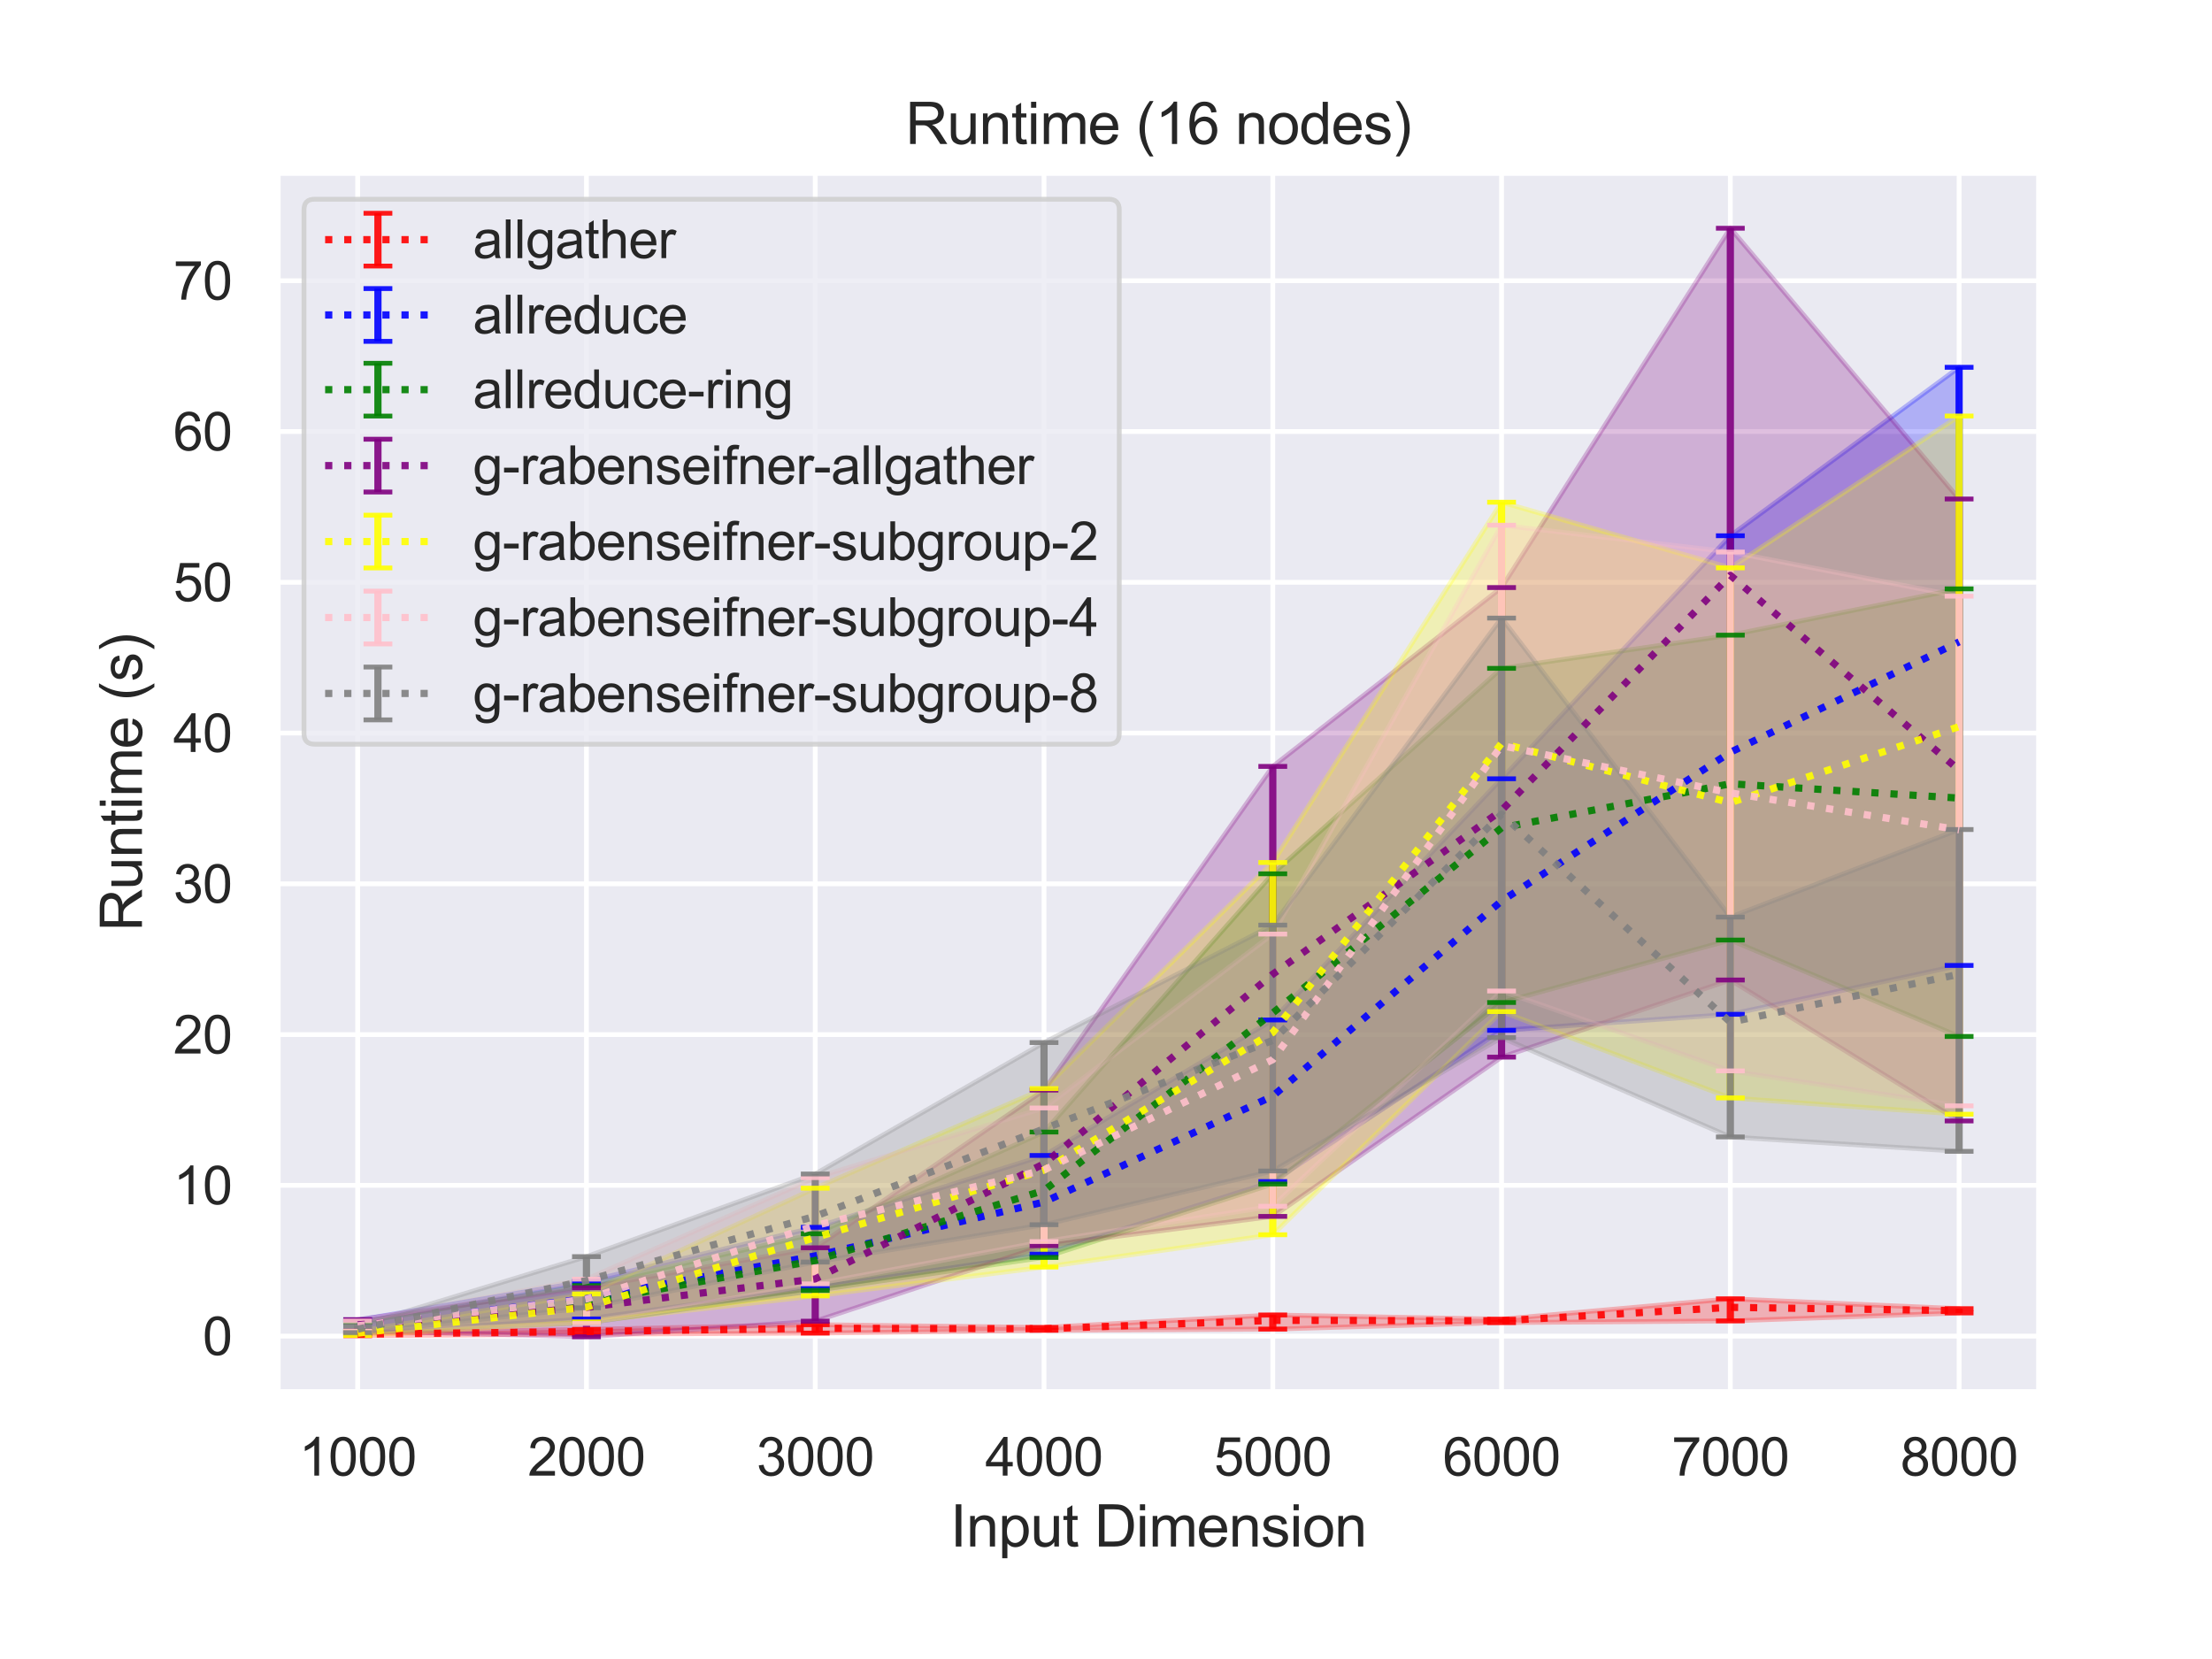 <?xml version="1.0" encoding="utf-8" standalone="no"?>
<!DOCTYPE svg PUBLIC "-//W3C//DTD SVG 1.1//EN"
  "http://www.w3.org/Graphics/SVG/1.1/DTD/svg11.dtd">
<svg height="345.6pt" version="1.1" viewBox="0 0 460.8 345.6" width="460.8pt" xmlns="http://www.w3.org/2000/svg" xmlns:xlink="http://www.w3.org/1999/xlink">
 <defs>
  <style type="text/css">*{stroke-linecap:butt;stroke-linejoin:round;}</style>
 </defs>
 <g id="figure_1">
  <g id="patch_1">
   <path d="M 0 345.6 
L 460.8 345.6 
L 460.8 0 
L 0 0 
z
" style="fill:#ffffff;"/>
  </g>
  <g id="axes_1">
   <g id="patch_2">
    <path d="M 57.83 290.02 
L 424.8 290.02 
L 424.8 36 
L 57.83 36 
z
" style="fill:#eaeaf2;"/>
   </g>
   <g id="matplotlib.axis_1">
    <g id="xtick_1">
     <g id="line2d_1">
      <path clip-path="url(#pd091a1c84a)" d="M 74.51 290.02 
L 74.51 36 
" style="fill:none;stroke:#ffffff;stroke-linecap:round;"/>
     </g>
     <g id="text_1">
      <!-- 1000 -->
      <g style="fill:#262626;" transform="translate(62.276 307.394)scale(0.11 -0.11)">
       <defs>
        <path d="M 2384 0 
L 1822 0 
L 1822 3584 
Q 1619 3391 1289 3197 
Q 959 3003 697 2906 
L 697 3450 
Q 1169 3672 1522 3987 
Q 1875 4303 2022 4600 
L 2384 4600 
L 2384 0 
z
" id="ArialMT-31" transform="scale(0.016)"/>
        <path d="M 266 2259 
Q 266 3072 433 3567 
Q 600 4063 929 4331 
Q 1259 4600 1759 4600 
Q 2128 4600 2406 4451 
Q 2684 4303 2865 4023 
Q 3047 3744 3150 3342 
Q 3253 2941 3253 2259 
Q 3253 1453 3087 958 
Q 2922 463 2592 192 
Q 2263 -78 1759 -78 
Q 1097 -78 719 397 
Q 266 969 266 2259 
z
M 844 2259 
Q 844 1131 1108 757 
Q 1372 384 1759 384 
Q 2147 384 2411 759 
Q 2675 1134 2675 2259 
Q 2675 3391 2411 3762 
Q 2147 4134 1753 4134 
Q 1366 4134 1134 3806 
Q 844 3388 844 2259 
z
" id="ArialMT-30" transform="scale(0.016)"/>
       </defs>
       <use xlink:href="#ArialMT-31"/>
       <use x="55.615" xlink:href="#ArialMT-30"/>
       <use x="111.23" xlink:href="#ArialMT-30"/>
       <use x="166.846" xlink:href="#ArialMT-30"/>
      </g>
     </g>
    </g>
    <g id="xtick_2">
     <g id="line2d_2">
      <path clip-path="url(#pd091a1c84a)" d="M 122.169 290.02 
L 122.169 36 
" style="fill:none;stroke:#ffffff;stroke-linecap:round;"/>
     </g>
     <g id="text_2">
      <!-- 2000 -->
      <g style="fill:#262626;" transform="translate(109.935 307.394)scale(0.11 -0.11)">
       <defs>
        <path d="M 3222 541 
L 3222 0 
L 194 0 
Q 188 203 259 391 
Q 375 700 629 1000 
Q 884 1300 1366 1694 
Q 2113 2306 2375 2664 
Q 2638 3022 2638 3341 
Q 2638 3675 2398 3904 
Q 2159 4134 1775 4134 
Q 1369 4134 1125 3890 
Q 881 3647 878 3216 
L 300 3275 
Q 359 3922 746 4261 
Q 1134 4600 1788 4600 
Q 2447 4600 2831 4234 
Q 3216 3869 3216 3328 
Q 3216 3053 3103 2787 
Q 2991 2522 2730 2228 
Q 2469 1934 1863 1422 
Q 1356 997 1212 845 
Q 1069 694 975 541 
L 3222 541 
z
" id="ArialMT-32" transform="scale(0.016)"/>
       </defs>
       <use xlink:href="#ArialMT-32"/>
       <use x="55.615" xlink:href="#ArialMT-30"/>
       <use x="111.23" xlink:href="#ArialMT-30"/>
       <use x="166.846" xlink:href="#ArialMT-30"/>
      </g>
     </g>
    </g>
    <g id="xtick_3">
     <g id="line2d_3">
      <path clip-path="url(#pd091a1c84a)" d="M 169.827 290.02 
L 169.827 36 
" style="fill:none;stroke:#ffffff;stroke-linecap:round;"/>
     </g>
     <g id="text_3">
      <!-- 3000 -->
      <g style="fill:#262626;" transform="translate(157.593 307.394)scale(0.11 -0.11)">
       <defs>
        <path d="M 269 1209 
L 831 1284 
Q 928 806 1161 595 
Q 1394 384 1728 384 
Q 2125 384 2398 659 
Q 2672 934 2672 1341 
Q 2672 1728 2419 1979 
Q 2166 2231 1775 2231 
Q 1616 2231 1378 2169 
L 1441 2663 
Q 1497 2656 1531 2656 
Q 1891 2656 2178 2843 
Q 2466 3031 2466 3422 
Q 2466 3731 2256 3934 
Q 2047 4138 1716 4138 
Q 1388 4138 1169 3931 
Q 950 3725 888 3313 
L 325 3413 
Q 428 3978 793 4289 
Q 1159 4600 1703 4600 
Q 2078 4600 2393 4439 
Q 2709 4278 2876 4000 
Q 3044 3722 3044 3409 
Q 3044 3113 2884 2869 
Q 2725 2625 2413 2481 
Q 2819 2388 3044 2092 
Q 3269 1797 3269 1353 
Q 3269 753 2831 336 
Q 2394 -81 1725 -81 
Q 1122 -81 723 278 
Q 325 638 269 1209 
z
" id="ArialMT-33" transform="scale(0.016)"/>
       </defs>
       <use xlink:href="#ArialMT-33"/>
       <use x="55.615" xlink:href="#ArialMT-30"/>
       <use x="111.23" xlink:href="#ArialMT-30"/>
       <use x="166.846" xlink:href="#ArialMT-30"/>
      </g>
     </g>
    </g>
    <g id="xtick_4">
     <g id="line2d_4">
      <path clip-path="url(#pd091a1c84a)" d="M 217.486 290.02 
L 217.486 36 
" style="fill:none;stroke:#ffffff;stroke-linecap:round;"/>
     </g>
     <g id="text_4">
      <!-- 4000 -->
      <g style="fill:#262626;" transform="translate(205.252 307.394)scale(0.11 -0.11)">
       <defs>
        <path d="M 2069 0 
L 2069 1097 
L 81 1097 
L 81 1613 
L 2172 4581 
L 2631 4581 
L 2631 1613 
L 3250 1613 
L 3250 1097 
L 2631 1097 
L 2631 0 
L 2069 0 
z
M 2069 1613 
L 2069 3678 
L 634 1613 
L 2069 1613 
z
" id="ArialMT-34" transform="scale(0.016)"/>
       </defs>
       <use xlink:href="#ArialMT-34"/>
       <use x="55.615" xlink:href="#ArialMT-30"/>
       <use x="111.23" xlink:href="#ArialMT-30"/>
       <use x="166.846" xlink:href="#ArialMT-30"/>
      </g>
     </g>
    </g>
    <g id="xtick_5">
     <g id="line2d_5">
      <path clip-path="url(#pd091a1c84a)" d="M 265.144 290.02 
L 265.144 36 
" style="fill:none;stroke:#ffffff;stroke-linecap:round;"/>
     </g>
     <g id="text_5">
      <!-- 5000 -->
      <g style="fill:#262626;" transform="translate(252.91 307.394)scale(0.11 -0.11)">
       <defs>
        <path d="M 266 1200 
L 856 1250 
Q 922 819 1161 601 
Q 1400 384 1738 384 
Q 2144 384 2425 690 
Q 2706 997 2706 1503 
Q 2706 1984 2436 2262 
Q 2166 2541 1728 2541 
Q 1456 2541 1237 2417 
Q 1019 2294 894 2097 
L 366 2166 
L 809 4519 
L 3088 4519 
L 3088 3981 
L 1259 3981 
L 1013 2750 
Q 1425 3038 1878 3038 
Q 2478 3038 2890 2622 
Q 3303 2206 3303 1553 
Q 3303 931 2941 478 
Q 2500 -78 1738 -78 
Q 1113 -78 717 272 
Q 322 622 266 1200 
z
" id="ArialMT-35" transform="scale(0.016)"/>
       </defs>
       <use xlink:href="#ArialMT-35"/>
       <use x="55.615" xlink:href="#ArialMT-30"/>
       <use x="111.23" xlink:href="#ArialMT-30"/>
       <use x="166.846" xlink:href="#ArialMT-30"/>
      </g>
     </g>
    </g>
    <g id="xtick_6">
     <g id="line2d_6">
      <path clip-path="url(#pd091a1c84a)" d="M 312.803 290.02 
L 312.803 36 
" style="fill:none;stroke:#ffffff;stroke-linecap:round;"/>
     </g>
     <g id="text_6">
      <!-- 6000 -->
      <g style="fill:#262626;" transform="translate(300.569 307.394)scale(0.11 -0.11)">
       <defs>
        <path d="M 3184 3459 
L 2625 3416 
Q 2550 3747 2413 3897 
Q 2184 4138 1850 4138 
Q 1581 4138 1378 3988 
Q 1113 3794 959 3422 
Q 806 3050 800 2363 
Q 1003 2672 1297 2822 
Q 1591 2972 1913 2972 
Q 2475 2972 2870 2558 
Q 3266 2144 3266 1488 
Q 3266 1056 3080 686 
Q 2894 316 2569 119 
Q 2244 -78 1831 -78 
Q 1128 -78 684 439 
Q 241 956 241 2144 
Q 241 3472 731 4075 
Q 1159 4600 1884 4600 
Q 2425 4600 2770 4297 
Q 3116 3994 3184 3459 
z
M 888 1484 
Q 888 1194 1011 928 
Q 1134 663 1356 523 
Q 1578 384 1822 384 
Q 2178 384 2434 671 
Q 2691 959 2691 1453 
Q 2691 1928 2437 2201 
Q 2184 2475 1800 2475 
Q 1419 2475 1153 2201 
Q 888 1928 888 1484 
z
" id="ArialMT-36" transform="scale(0.016)"/>
       </defs>
       <use xlink:href="#ArialMT-36"/>
       <use x="55.615" xlink:href="#ArialMT-30"/>
       <use x="111.23" xlink:href="#ArialMT-30"/>
       <use x="166.846" xlink:href="#ArialMT-30"/>
      </g>
     </g>
    </g>
    <g id="xtick_7">
     <g id="line2d_7">
      <path clip-path="url(#pd091a1c84a)" d="M 360.461 290.02 
L 360.461 36 
" style="fill:none;stroke:#ffffff;stroke-linecap:round;"/>
     </g>
     <g id="text_7">
      <!-- 7000 -->
      <g style="fill:#262626;" transform="translate(348.227 307.394)scale(0.11 -0.11)">
       <defs>
        <path d="M 303 3981 
L 303 4522 
L 3269 4522 
L 3269 4084 
Q 2831 3619 2401 2847 
Q 1972 2075 1738 1259 
Q 1569 684 1522 0 
L 944 0 
Q 953 541 1156 1306 
Q 1359 2072 1739 2783 
Q 2119 3494 2547 3981 
L 303 3981 
z
" id="ArialMT-37" transform="scale(0.016)"/>
       </defs>
       <use xlink:href="#ArialMT-37"/>
       <use x="55.615" xlink:href="#ArialMT-30"/>
       <use x="111.23" xlink:href="#ArialMT-30"/>
       <use x="166.846" xlink:href="#ArialMT-30"/>
      </g>
     </g>
    </g>
    <g id="xtick_8">
     <g id="line2d_8">
      <path clip-path="url(#pd091a1c84a)" d="M 408.12 290.02 
L 408.12 36 
" style="fill:none;stroke:#ffffff;stroke-linecap:round;"/>
     </g>
     <g id="text_8">
      <!-- 8000 -->
      <g style="fill:#262626;" transform="translate(395.885 307.394)scale(0.11 -0.11)">
       <defs>
        <path d="M 1131 2484 
Q 781 2613 612 2850 
Q 444 3088 444 3419 
Q 444 3919 803 4259 
Q 1163 4600 1759 4600 
Q 2359 4600 2725 4251 
Q 3091 3903 3091 3403 
Q 3091 3084 2923 2848 
Q 2756 2613 2416 2484 
Q 2838 2347 3058 2040 
Q 3278 1734 3278 1309 
Q 3278 722 2862 322 
Q 2447 -78 1769 -78 
Q 1091 -78 675 323 
Q 259 725 259 1325 
Q 259 1772 486 2073 
Q 713 2375 1131 2484 
z
M 1019 3438 
Q 1019 3113 1228 2906 
Q 1438 2700 1772 2700 
Q 2097 2700 2305 2904 
Q 2513 3109 2513 3406 
Q 2513 3716 2298 3927 
Q 2084 4138 1766 4138 
Q 1444 4138 1231 3931 
Q 1019 3725 1019 3438 
z
M 838 1322 
Q 838 1081 952 856 
Q 1066 631 1291 507 
Q 1516 384 1775 384 
Q 2178 384 2440 643 
Q 2703 903 2703 1303 
Q 2703 1709 2433 1975 
Q 2163 2241 1756 2241 
Q 1359 2241 1098 1978 
Q 838 1716 838 1322 
z
" id="ArialMT-38" transform="scale(0.016)"/>
       </defs>
       <use xlink:href="#ArialMT-38"/>
       <use x="55.615" xlink:href="#ArialMT-30"/>
       <use x="111.23" xlink:href="#ArialMT-30"/>
       <use x="166.846" xlink:href="#ArialMT-30"/>
      </g>
     </g>
    </g>
    <g id="text_9">
     <!-- Input Dimension -->
     <g style="fill:#262626;" transform="translate(197.961 322.169)scale(0.12 -0.12)">
      <defs>
       <path d="M 597 0 
L 597 4581 
L 1203 4581 
L 1203 0 
L 597 0 
z
" id="ArialMT-49" transform="scale(0.016)"/>
       <path d="M 422 0 
L 422 3319 
L 928 3319 
L 928 2847 
Q 1294 3394 1984 3394 
Q 2284 3394 2536 3286 
Q 2788 3178 2913 3003 
Q 3038 2828 3088 2588 
Q 3119 2431 3119 2041 
L 3119 0 
L 2556 0 
L 2556 2019 
Q 2556 2363 2490 2533 
Q 2425 2703 2258 2804 
Q 2091 2906 1866 2906 
Q 1506 2906 1245 2678 
Q 984 2450 984 1813 
L 984 0 
L 422 0 
z
" id="ArialMT-6e" transform="scale(0.016)"/>
       <path d="M 422 -1272 
L 422 3319 
L 934 3319 
L 934 2888 
Q 1116 3141 1344 3267 
Q 1572 3394 1897 3394 
Q 2322 3394 2647 3175 
Q 2972 2956 3137 2557 
Q 3303 2159 3303 1684 
Q 3303 1175 3120 767 
Q 2938 359 2589 142 
Q 2241 -75 1856 -75 
Q 1575 -75 1351 44 
Q 1128 163 984 344 
L 984 -1272 
L 422 -1272 
z
M 931 1641 
Q 931 1000 1190 694 
Q 1450 388 1819 388 
Q 2194 388 2461 705 
Q 2728 1022 2728 1688 
Q 2728 2322 2467 2637 
Q 2206 2953 1844 2953 
Q 1484 2953 1207 2617 
Q 931 2281 931 1641 
z
" id="ArialMT-70" transform="scale(0.016)"/>
       <path d="M 2597 0 
L 2597 488 
Q 2209 -75 1544 -75 
Q 1250 -75 995 37 
Q 741 150 617 320 
Q 494 491 444 738 
Q 409 903 409 1263 
L 409 3319 
L 972 3319 
L 972 1478 
Q 972 1038 1006 884 
Q 1059 663 1231 536 
Q 1403 409 1656 409 
Q 1909 409 2131 539 
Q 2353 669 2445 892 
Q 2538 1116 2538 1541 
L 2538 3319 
L 3100 3319 
L 3100 0 
L 2597 0 
z
" id="ArialMT-75" transform="scale(0.016)"/>
       <path d="M 1650 503 
L 1731 6 
Q 1494 -44 1306 -44 
Q 1000 -44 831 53 
Q 663 150 594 308 
Q 525 466 525 972 
L 525 2881 
L 113 2881 
L 113 3319 
L 525 3319 
L 525 4141 
L 1084 4478 
L 1084 3319 
L 1650 3319 
L 1650 2881 
L 1084 2881 
L 1084 941 
Q 1084 700 1114 631 
Q 1144 563 1211 522 
Q 1278 481 1403 481 
Q 1497 481 1650 503 
z
" id="ArialMT-74" transform="scale(0.016)"/>
       <path id="ArialMT-20" transform="scale(0.016)"/>
       <path d="M 494 0 
L 494 4581 
L 2072 4581 
Q 2606 4581 2888 4516 
Q 3281 4425 3559 4188 
Q 3922 3881 4101 3404 
Q 4281 2928 4281 2316 
Q 4281 1794 4159 1391 
Q 4038 988 3847 723 
Q 3656 459 3429 307 
Q 3203 156 2883 78 
Q 2563 0 2147 0 
L 494 0 
z
M 1100 541 
L 2078 541 
Q 2531 541 2789 625 
Q 3047 709 3200 863 
Q 3416 1078 3536 1442 
Q 3656 1806 3656 2325 
Q 3656 3044 3420 3430 
Q 3184 3816 2847 3947 
Q 2603 4041 2063 4041 
L 1100 4041 
L 1100 541 
z
" id="ArialMT-44" transform="scale(0.016)"/>
       <path d="M 425 3934 
L 425 4581 
L 988 4581 
L 988 3934 
L 425 3934 
z
M 425 0 
L 425 3319 
L 988 3319 
L 988 0 
L 425 0 
z
" id="ArialMT-69" transform="scale(0.016)"/>
       <path d="M 422 0 
L 422 3319 
L 925 3319 
L 925 2853 
Q 1081 3097 1340 3245 
Q 1600 3394 1931 3394 
Q 2300 3394 2536 3241 
Q 2772 3088 2869 2813 
Q 3263 3394 3894 3394 
Q 4388 3394 4653 3120 
Q 4919 2847 4919 2278 
L 4919 0 
L 4359 0 
L 4359 2091 
Q 4359 2428 4304 2576 
Q 4250 2725 4106 2815 
Q 3963 2906 3769 2906 
Q 3419 2906 3187 2673 
Q 2956 2441 2956 1928 
L 2956 0 
L 2394 0 
L 2394 2156 
Q 2394 2531 2256 2718 
Q 2119 2906 1806 2906 
Q 1569 2906 1367 2781 
Q 1166 2656 1075 2415 
Q 984 2175 984 1722 
L 984 0 
L 422 0 
z
" id="ArialMT-6d" transform="scale(0.016)"/>
       <path d="M 2694 1069 
L 3275 997 
Q 3138 488 2766 206 
Q 2394 -75 1816 -75 
Q 1088 -75 661 373 
Q 234 822 234 1631 
Q 234 2469 665 2931 
Q 1097 3394 1784 3394 
Q 2450 3394 2872 2941 
Q 3294 2488 3294 1666 
Q 3294 1616 3291 1516 
L 816 1516 
Q 847 969 1125 678 
Q 1403 388 1819 388 
Q 2128 388 2347 550 
Q 2566 713 2694 1069 
z
M 847 1978 
L 2700 1978 
Q 2663 2397 2488 2606 
Q 2219 2931 1791 2931 
Q 1403 2931 1139 2672 
Q 875 2413 847 1978 
z
" id="ArialMT-65" transform="scale(0.016)"/>
       <path d="M 197 991 
L 753 1078 
Q 800 744 1014 566 
Q 1228 388 1613 388 
Q 2000 388 2187 545 
Q 2375 703 2375 916 
Q 2375 1106 2209 1216 
Q 2094 1291 1634 1406 
Q 1016 1563 777 1677 
Q 538 1791 414 1992 
Q 291 2194 291 2438 
Q 291 2659 392 2848 
Q 494 3038 669 3163 
Q 800 3259 1026 3326 
Q 1253 3394 1513 3394 
Q 1903 3394 2198 3281 
Q 2494 3169 2634 2976 
Q 2775 2784 2828 2463 
L 2278 2388 
Q 2241 2644 2061 2787 
Q 1881 2931 1553 2931 
Q 1166 2931 1000 2803 
Q 834 2675 834 2503 
Q 834 2394 903 2306 
Q 972 2216 1119 2156 
Q 1203 2125 1616 2013 
Q 2213 1853 2448 1751 
Q 2684 1650 2818 1456 
Q 2953 1263 2953 975 
Q 2953 694 2789 445 
Q 2625 197 2315 61 
Q 2006 -75 1616 -75 
Q 969 -75 630 194 
Q 291 463 197 991 
z
" id="ArialMT-73" transform="scale(0.016)"/>
       <path d="M 213 1659 
Q 213 2581 725 3025 
Q 1153 3394 1769 3394 
Q 2453 3394 2887 2945 
Q 3322 2497 3322 1706 
Q 3322 1066 3130 698 
Q 2938 331 2570 128 
Q 2203 -75 1769 -75 
Q 1072 -75 642 372 
Q 213 819 213 1659 
z
M 791 1659 
Q 791 1022 1069 705 
Q 1347 388 1769 388 
Q 2188 388 2466 706 
Q 2744 1025 2744 1678 
Q 2744 2294 2464 2611 
Q 2184 2928 1769 2928 
Q 1347 2928 1069 2612 
Q 791 2297 791 1659 
z
" id="ArialMT-6f" transform="scale(0.016)"/>
      </defs>
      <use xlink:href="#ArialMT-49"/>
      <use x="27.783" xlink:href="#ArialMT-6e"/>
      <use x="83.398" xlink:href="#ArialMT-70"/>
      <use x="139.014" xlink:href="#ArialMT-75"/>
      <use x="194.629" xlink:href="#ArialMT-74"/>
      <use x="222.412" xlink:href="#ArialMT-20"/>
      <use x="250.195" xlink:href="#ArialMT-44"/>
      <use x="322.412" xlink:href="#ArialMT-69"/>
      <use x="344.629" xlink:href="#ArialMT-6d"/>
      <use x="427.93" xlink:href="#ArialMT-65"/>
      <use x="483.545" xlink:href="#ArialMT-6e"/>
      <use x="539.16" xlink:href="#ArialMT-73"/>
      <use x="589.16" xlink:href="#ArialMT-69"/>
      <use x="611.377" xlink:href="#ArialMT-6f"/>
      <use x="666.992" xlink:href="#ArialMT-6e"/>
     </g>
    </g>
   </g>
   <g id="matplotlib.axis_2">
    <g id="ytick_1">
     <g id="line2d_9">
      <path clip-path="url(#pd091a1c84a)" d="M 57.83 278.34 
L 424.8 278.34 
" style="fill:none;stroke:#ffffff;stroke-linecap:round;"/>
     </g>
     <g id="text_10">
      <!-- 0 -->
      <g style="fill:#262626;" transform="translate(42.213 282.277)scale(0.11 -0.11)">
       <use xlink:href="#ArialMT-30"/>
      </g>
     </g>
    </g>
    <g id="ytick_2">
     <g id="line2d_10">
      <path clip-path="url(#pd091a1c84a)" d="M 57.83 246.932 
L 424.8 246.932 
" style="fill:none;stroke:#ffffff;stroke-linecap:round;"/>
     </g>
     <g id="text_11">
      <!-- 10 -->
      <g style="fill:#262626;" transform="translate(36.096 250.869)scale(0.11 -0.11)">
       <use xlink:href="#ArialMT-31"/>
       <use x="55.615" xlink:href="#ArialMT-30"/>
      </g>
     </g>
    </g>
    <g id="ytick_3">
     <g id="line2d_11">
      <path clip-path="url(#pd091a1c84a)" d="M 57.83 215.525 
L 424.8 215.525 
" style="fill:none;stroke:#ffffff;stroke-linecap:round;"/>
     </g>
     <g id="text_12">
      <!-- 20 -->
      <g style="fill:#262626;" transform="translate(36.096 219.461)scale(0.11 -0.11)">
       <use xlink:href="#ArialMT-32"/>
       <use x="55.615" xlink:href="#ArialMT-30"/>
      </g>
     </g>
    </g>
    <g id="ytick_4">
     <g id="line2d_12">
      <path clip-path="url(#pd091a1c84a)" d="M 57.83 184.117 
L 424.8 184.117 
" style="fill:none;stroke:#ffffff;stroke-linecap:round;"/>
     </g>
     <g id="text_13">
      <!-- 30 -->
      <g style="fill:#262626;" transform="translate(36.096 188.054)scale(0.11 -0.11)">
       <use xlink:href="#ArialMT-33"/>
       <use x="55.615" xlink:href="#ArialMT-30"/>
      </g>
     </g>
    </g>
    <g id="ytick_5">
     <g id="line2d_13">
      <path clip-path="url(#pd091a1c84a)" d="M 57.83 152.709 
L 424.8 152.709 
" style="fill:none;stroke:#ffffff;stroke-linecap:round;"/>
     </g>
     <g id="text_14">
      <!-- 40 -->
      <g style="fill:#262626;" transform="translate(36.096 156.646)scale(0.11 -0.11)">
       <use xlink:href="#ArialMT-34"/>
       <use x="55.615" xlink:href="#ArialMT-30"/>
      </g>
     </g>
    </g>
    <g id="ytick_6">
     <g id="line2d_14">
      <path clip-path="url(#pd091a1c84a)" d="M 57.83 121.302 
L 424.8 121.302 
" style="fill:none;stroke:#ffffff;stroke-linecap:round;"/>
     </g>
     <g id="text_15">
      <!-- 50 -->
      <g style="fill:#262626;" transform="translate(36.096 125.238)scale(0.11 -0.11)">
       <use xlink:href="#ArialMT-35"/>
       <use x="55.615" xlink:href="#ArialMT-30"/>
      </g>
     </g>
    </g>
    <g id="ytick_7">
     <g id="line2d_15">
      <path clip-path="url(#pd091a1c84a)" d="M 57.83 89.894 
L 424.8 89.894 
" style="fill:none;stroke:#ffffff;stroke-linecap:round;"/>
     </g>
     <g id="text_16">
      <!-- 60 -->
      <g style="fill:#262626;" transform="translate(36.096 93.831)scale(0.11 -0.11)">
       <use xlink:href="#ArialMT-36"/>
       <use x="55.615" xlink:href="#ArialMT-30"/>
      </g>
     </g>
    </g>
    <g id="ytick_8">
     <g id="line2d_16">
      <path clip-path="url(#pd091a1c84a)" d="M 57.83 58.486 
L 424.8 58.486 
" style="fill:none;stroke:#ffffff;stroke-linecap:round;"/>
     </g>
     <g id="text_17">
      <!-- 70 -->
      <g style="fill:#262626;" transform="translate(36.096 62.423)scale(0.11 -0.11)">
       <use xlink:href="#ArialMT-37"/>
       <use x="55.615" xlink:href="#ArialMT-30"/>
      </g>
     </g>
    </g>
    <g id="text_18">
     <!-- Runtime (s) -->
     <g style="fill:#262626;" transform="translate(29.57 194.013)rotate(-90)scale(0.12 -0.12)">
      <defs>
       <path d="M 503 0 
L 503 4581 
L 2534 4581 
Q 3147 4581 3465 4457 
Q 3784 4334 3975 4021 
Q 4166 3709 4166 3331 
Q 4166 2844 3850 2509 
Q 3534 2175 2875 2084 
Q 3116 1969 3241 1856 
Q 3506 1613 3744 1247 
L 4541 0 
L 3778 0 
L 3172 953 
Q 2906 1366 2734 1584 
Q 2563 1803 2427 1890 
Q 2291 1978 2150 2013 
Q 2047 2034 1813 2034 
L 1109 2034 
L 1109 0 
L 503 0 
z
M 1109 2559 
L 2413 2559 
Q 2828 2559 3062 2645 
Q 3297 2731 3419 2920 
Q 3541 3109 3541 3331 
Q 3541 3656 3305 3865 
Q 3069 4075 2559 4075 
L 1109 4075 
L 1109 2559 
z
" id="ArialMT-52" transform="scale(0.016)"/>
       <path d="M 1497 -1347 
Q 1031 -759 709 28 
Q 388 816 388 1659 
Q 388 2403 628 3084 
Q 909 3875 1497 4659 
L 1900 4659 
Q 1522 4009 1400 3731 
Q 1209 3300 1100 2831 
Q 966 2247 966 1656 
Q 966 153 1900 -1347 
L 1497 -1347 
z
" id="ArialMT-28" transform="scale(0.016)"/>
       <path d="M 791 -1347 
L 388 -1347 
Q 1322 153 1322 1656 
Q 1322 2244 1188 2822 
Q 1081 3291 891 3722 
Q 769 4003 388 4659 
L 791 4659 
Q 1378 3875 1659 3084 
Q 1900 2403 1900 1659 
Q 1900 816 1576 28 
Q 1253 -759 791 -1347 
z
" id="ArialMT-29" transform="scale(0.016)"/>
      </defs>
      <use xlink:href="#ArialMT-52"/>
      <use x="72.217" xlink:href="#ArialMT-75"/>
      <use x="127.832" xlink:href="#ArialMT-6e"/>
      <use x="183.447" xlink:href="#ArialMT-74"/>
      <use x="211.23" xlink:href="#ArialMT-69"/>
      <use x="233.447" xlink:href="#ArialMT-6d"/>
      <use x="316.748" xlink:href="#ArialMT-65"/>
      <use x="372.363" xlink:href="#ArialMT-20"/>
      <use x="400.146" xlink:href="#ArialMT-28"/>
      <use x="433.447" xlink:href="#ArialMT-73"/>
      <use x="483.447" xlink:href="#ArialMT-29"/>
     </g>
    </g>
   </g>
   <g id="PolyCollection_1">
    <defs>
     <path d="M 74.51 -67.899 
L 74.51 -67.352 
L 122.169 -67.662 
L 169.827 -67.893 
L 217.486 -68.473 
L 265.144 -68.725 
L 312.803 -70.078 
L 360.461 -70.426 
L 408.12 -72.084 
L 408.12 -72.978 
L 408.12 -72.978 
L 360.461 -75.038 
L 312.803 -70.784 
L 265.144 -71.667 
L 217.486 -69.063 
L 169.827 -69.647 
L 122.169 -68.665 
L 74.51 -67.899 
z
" id="mbd38189e24" style="stroke:#ff0000;stroke-opacity:0.25;"/>
    </defs>
    <g clip-path="url(#pd091a1c84a)">
     <use style="fill:#ff0000;fill-opacity:0.25;stroke:#ff0000;stroke-opacity:0.25;" x="0" xlink:href="#mbd38189e24" y="345.6"/>
    </g>
   </g>
   <g id="PolyCollection_2">
    <defs>
     <path d="M 74.51 -70.61 
L 74.51 -67.836 
L 122.169 -70.837 
L 169.827 -77.322 
L 217.486 -84.34 
L 265.144 -99.46 
L 312.803 -130.958 
L 360.461 -134.305 
L 408.12 -144.483 
L 408.12 -269.083 
L 408.12 -269.083 
L 360.461 -233.995 
L 312.803 -183.369 
L 265.144 -133.119 
L 217.486 -104.898 
L 169.827 -89.928 
L 122.169 -78.641 
L 74.51 -70.61 
z
" id="mafb915bb06" style="stroke:#0000ff;stroke-opacity:0.25;"/>
    </defs>
    <g clip-path="url(#pd091a1c84a)">
     <use style="fill:#0000ff;fill-opacity:0.25;stroke:#0000ff;stroke-opacity:0.25;" x="0" xlink:href="#mafb915bb06" y="345.6"/>
    </g>
   </g>
   <g id="PolyCollection_3">
    <defs>
     <path d="M 74.51 -70.138 
L 74.51 -68.298 
L 122.169 -69.998 
L 169.827 -76.782 
L 217.486 -83.656 
L 265.144 -98.953 
L 312.803 -136.762 
L 360.461 -149.776 
L 408.12 -129.686 
L 408.12 -222.931 
L 408.12 -222.931 
L 360.461 -213.291 
L 312.803 -206.37 
L 265.144 -163.574 
L 217.486 -109.772 
L 169.827 -88.582 
L 122.169 -77.793 
L 74.51 -70.138 
z
" id="mcac6107593" style="stroke:#008000;stroke-opacity:0.25;"/>
    </defs>
    <g clip-path="url(#pd091a1c84a)">
     <use style="fill:#008000;fill-opacity:0.25;stroke:#008000;stroke-opacity:0.25;" x="0" xlink:href="#mcac6107593" y="345.6"/>
    </g>
   </g>
   <g id="PolyCollection_4">
    <defs>
     <path d="M 74.51 -70.698 
L 74.51 -68.371 
L 122.169 -67.126 
L 169.827 -70.374 
L 217.486 -86.103 
L 265.144 -92.204 
L 312.803 -125.383 
L 360.461 -141.449 
L 408.12 -112.081 
L 408.12 -241.651 
L 408.12 -241.651 
L 360.461 -298.054 
L 312.803 -223.199 
L 265.144 -185.943 
L 217.486 -118.511 
L 169.827 -85.669 
L 122.169 -77.34 
L 74.51 -70.698 
z
" id="m8c0936fcaa" style="stroke:#800080;stroke-opacity:0.25;"/>
    </defs>
    <g clip-path="url(#pd091a1c84a)">
     <use style="fill:#800080;fill-opacity:0.25;stroke:#800080;stroke-opacity:0.25;" x="0" xlink:href="#m8c0936fcaa" y="345.6"/>
    </g>
   </g>
   <g id="PolyCollection_5">
    <defs>
     <path d="M 74.51 -68.268 
L 74.51 -67.402 
L 122.169 -70.225 
L 169.827 -75.639 
L 217.486 -81.646 
L 265.144 -88.379 
L 312.803 -134.868 
L 360.461 -116.885 
L 408.12 -113.487 
L 408.12 -258.936 
L 408.12 -258.936 
L 360.461 -227.302 
L 312.803 -240.981 
L 265.144 -165.926 
L 217.486 -118.823 
L 169.827 -98.081 
L 122.169 -76.046 
L 74.51 -68.268 
z
" id="mb23c287f5b" style="stroke:#ffff00;stroke-opacity:0.25;"/>
    </defs>
    <g clip-path="url(#pd091a1c84a)">
     <use style="fill:#ffff00;fill-opacity:0.25;stroke:#ffff00;stroke-opacity:0.25;" x="0" xlink:href="#mb23c287f5b" y="345.6"/>
    </g>
   </g>
   <g id="PolyCollection_6">
    <defs>
     <path d="M 74.51 -70.413 
L 74.51 -68.326 
L 122.169 -69.898 
L 169.827 -78.146 
L 217.486 -86.96 
L 265.144 -94.319 
L 312.803 -139.152 
L 360.461 -122.521 
L 408.12 -115.233 
L 408.12 -221.398 
L 408.12 -221.398 
L 360.461 -230.602 
L 312.803 -236.193 
L 265.144 -151.017 
L 217.486 -114.791 
L 169.827 -100.284 
L 122.169 -79.13 
L 74.51 -70.413 
z
" id="mfee0e9f7e5" style="stroke:#ffc0cb;stroke-opacity:0.25;"/>
    </defs>
    <g clip-path="url(#pd091a1c84a)">
     <use style="fill:#ffc0cb;fill-opacity:0.25;stroke:#ffc0cb;stroke-opacity:0.25;" x="0" xlink:href="#mfee0e9f7e5" y="345.6"/>
    </g>
   </g>
   <g id="PolyCollection_7">
    <defs>
     <path d="M 74.51 -69.35 
L 74.51 -67.994 
L 122.169 -73.156 
L 169.827 -82.687 
L 217.486 -90.47 
L 265.144 -101.662 
L 312.803 -129.446 
L 360.461 -108.756 
L 408.12 -105.755 
L 408.12 -172.795 
L 408.12 -172.795 
L 360.461 -154.55 
L 312.803 -216.842 
L 265.144 -152.885 
L 217.486 -128.415 
L 169.827 -101.036 
L 122.169 -83.823 
L 74.51 -69.35 
z
" id="m19cf3f6d81" style="stroke:#808080;stroke-opacity:0.25;"/>
    </defs>
    <g clip-path="url(#pd091a1c84a)">
     <use style="fill:#808080;fill-opacity:0.25;stroke:#808080;stroke-opacity:0.25;" x="0" xlink:href="#m19cf3f6d81" y="345.6"/>
    </g>
   </g>
   <g id="LineCollection_1">
    <path clip-path="url(#pd091a1c84a)" d="M 74.51 278.248 
L 74.51 277.701 
" style="fill:none;stroke:#ff0000;stroke-opacity:0.9;stroke-width:1.5;"/>
    <path clip-path="url(#pd091a1c84a)" d="M 122.169 277.938 
L 122.169 276.935 
" style="fill:none;stroke:#ff0000;stroke-opacity:0.9;stroke-width:1.5;"/>
    <path clip-path="url(#pd091a1c84a)" d="M 169.827 277.707 
L 169.827 275.953 
" style="fill:none;stroke:#ff0000;stroke-opacity:0.9;stroke-width:1.5;"/>
    <path clip-path="url(#pd091a1c84a)" d="M 217.486 277.127 
L 217.486 276.537 
" style="fill:none;stroke:#ff0000;stroke-opacity:0.9;stroke-width:1.5;"/>
    <path clip-path="url(#pd091a1c84a)" d="M 265.144 276.875 
L 265.144 273.933 
" style="fill:none;stroke:#ff0000;stroke-opacity:0.9;stroke-width:1.5;"/>
    <path clip-path="url(#pd091a1c84a)" d="M 312.803 275.522 
L 312.803 274.816 
" style="fill:none;stroke:#ff0000;stroke-opacity:0.9;stroke-width:1.5;"/>
    <path clip-path="url(#pd091a1c84a)" d="M 360.461 275.174 
L 360.461 270.562 
" style="fill:none;stroke:#ff0000;stroke-opacity:0.9;stroke-width:1.5;"/>
    <path clip-path="url(#pd091a1c84a)" d="M 408.12 273.516 
L 408.12 272.622 
" style="fill:none;stroke:#ff0000;stroke-opacity:0.9;stroke-width:1.5;"/>
   </g>
   <g id="LineCollection_2">
    <path clip-path="url(#pd091a1c84a)" d="M 74.51 277.764 
L 74.51 274.99 
" style="fill:none;stroke:#0000ff;stroke-opacity:0.9;stroke-width:1.5;"/>
    <path clip-path="url(#pd091a1c84a)" d="M 122.169 274.763 
L 122.169 266.959 
" style="fill:none;stroke:#0000ff;stroke-opacity:0.9;stroke-width:1.5;"/>
    <path clip-path="url(#pd091a1c84a)" d="M 169.827 268.278 
L 169.827 255.672 
" style="fill:none;stroke:#0000ff;stroke-opacity:0.9;stroke-width:1.5;"/>
    <path clip-path="url(#pd091a1c84a)" d="M 217.486 261.26 
L 217.486 240.702 
" style="fill:none;stroke:#0000ff;stroke-opacity:0.9;stroke-width:1.5;"/>
    <path clip-path="url(#pd091a1c84a)" d="M 265.144 246.14 
L 265.144 212.481 
" style="fill:none;stroke:#0000ff;stroke-opacity:0.9;stroke-width:1.5;"/>
    <path clip-path="url(#pd091a1c84a)" d="M 312.803 214.642 
L 312.803 162.231 
" style="fill:none;stroke:#0000ff;stroke-opacity:0.9;stroke-width:1.5;"/>
    <path clip-path="url(#pd091a1c84a)" d="M 360.461 211.295 
L 360.461 111.605 
" style="fill:none;stroke:#0000ff;stroke-opacity:0.9;stroke-width:1.5;"/>
    <path clip-path="url(#pd091a1c84a)" d="M 408.12 201.117 
L 408.12 76.517 
" style="fill:none;stroke:#0000ff;stroke-opacity:0.9;stroke-width:1.5;"/>
   </g>
   <g id="LineCollection_3">
    <path clip-path="url(#pd091a1c84a)" d="M 74.51 277.302 
L 74.51 275.462 
" style="fill:none;stroke:#008000;stroke-opacity:0.9;stroke-width:1.5;"/>
    <path clip-path="url(#pd091a1c84a)" d="M 122.169 275.602 
L 122.169 267.807 
" style="fill:none;stroke:#008000;stroke-opacity:0.9;stroke-width:1.5;"/>
    <path clip-path="url(#pd091a1c84a)" d="M 169.827 268.818 
L 169.827 257.018 
" style="fill:none;stroke:#008000;stroke-opacity:0.9;stroke-width:1.5;"/>
    <path clip-path="url(#pd091a1c84a)" d="M 217.486 261.944 
L 217.486 235.828 
" style="fill:none;stroke:#008000;stroke-opacity:0.9;stroke-width:1.5;"/>
    <path clip-path="url(#pd091a1c84a)" d="M 265.144 246.647 
L 265.144 182.026 
" style="fill:none;stroke:#008000;stroke-opacity:0.9;stroke-width:1.5;"/>
    <path clip-path="url(#pd091a1c84a)" d="M 312.803 208.838 
L 312.803 139.23 
" style="fill:none;stroke:#008000;stroke-opacity:0.9;stroke-width:1.5;"/>
    <path clip-path="url(#pd091a1c84a)" d="M 360.461 195.824 
L 360.461 132.309 
" style="fill:none;stroke:#008000;stroke-opacity:0.9;stroke-width:1.5;"/>
    <path clip-path="url(#pd091a1c84a)" d="M 408.12 215.914 
L 408.12 122.669 
" style="fill:none;stroke:#008000;stroke-opacity:0.9;stroke-width:1.5;"/>
   </g>
   <g id="LineCollection_4">
    <path clip-path="url(#pd091a1c84a)" d="M 74.51 277.229 
L 74.51 274.902 
" style="fill:none;stroke:#800080;stroke-opacity:0.9;stroke-width:1.5;"/>
    <path clip-path="url(#pd091a1c84a)" d="M 122.169 278.474 
L 122.169 268.26 
" style="fill:none;stroke:#800080;stroke-opacity:0.9;stroke-width:1.5;"/>
    <path clip-path="url(#pd091a1c84a)" d="M 169.827 275.226 
L 169.827 259.931 
" style="fill:none;stroke:#800080;stroke-opacity:0.9;stroke-width:1.5;"/>
    <path clip-path="url(#pd091a1c84a)" d="M 217.486 259.497 
L 217.486 227.089 
" style="fill:none;stroke:#800080;stroke-opacity:0.9;stroke-width:1.5;"/>
    <path clip-path="url(#pd091a1c84a)" d="M 265.144 253.396 
L 265.144 159.657 
" style="fill:none;stroke:#800080;stroke-opacity:0.9;stroke-width:1.5;"/>
    <path clip-path="url(#pd091a1c84a)" d="M 312.803 220.217 
L 312.803 122.401 
" style="fill:none;stroke:#800080;stroke-opacity:0.9;stroke-width:1.5;"/>
    <path clip-path="url(#pd091a1c84a)" d="M 360.461 204.151 
L 360.461 47.546 
" style="fill:none;stroke:#800080;stroke-opacity:0.9;stroke-width:1.5;"/>
    <path clip-path="url(#pd091a1c84a)" d="M 408.12 233.519 
L 408.12 103.949 
" style="fill:none;stroke:#800080;stroke-opacity:0.9;stroke-width:1.5;"/>
   </g>
   <g id="LineCollection_5">
    <path clip-path="url(#pd091a1c84a)" d="M 74.51 278.198 
L 74.51 277.332 
" style="fill:none;stroke:#ffff00;stroke-opacity:0.9;stroke-width:1.5;"/>
    <path clip-path="url(#pd091a1c84a)" d="M 122.169 275.375 
L 122.169 269.554 
" style="fill:none;stroke:#ffff00;stroke-opacity:0.9;stroke-width:1.5;"/>
    <path clip-path="url(#pd091a1c84a)" d="M 169.827 269.961 
L 169.827 247.519 
" style="fill:none;stroke:#ffff00;stroke-opacity:0.9;stroke-width:1.5;"/>
    <path clip-path="url(#pd091a1c84a)" d="M 217.486 263.954 
L 217.486 226.777 
" style="fill:none;stroke:#ffff00;stroke-opacity:0.9;stroke-width:1.5;"/>
    <path clip-path="url(#pd091a1c84a)" d="M 265.144 257.221 
L 265.144 179.674 
" style="fill:none;stroke:#ffff00;stroke-opacity:0.9;stroke-width:1.5;"/>
    <path clip-path="url(#pd091a1c84a)" d="M 312.803 210.732 
L 312.803 104.619 
" style="fill:none;stroke:#ffff00;stroke-opacity:0.9;stroke-width:1.5;"/>
    <path clip-path="url(#pd091a1c84a)" d="M 360.461 228.715 
L 360.461 118.298 
" style="fill:none;stroke:#ffff00;stroke-opacity:0.9;stroke-width:1.5;"/>
    <path clip-path="url(#pd091a1c84a)" d="M 408.12 232.113 
L 408.12 86.664 
" style="fill:none;stroke:#ffff00;stroke-opacity:0.9;stroke-width:1.5;"/>
   </g>
   <g id="LineCollection_6">
    <path clip-path="url(#pd091a1c84a)" d="M 74.51 277.274 
L 74.51 275.187 
" style="fill:none;stroke:#ffc0cb;stroke-opacity:0.9;stroke-width:1.5;"/>
    <path clip-path="url(#pd091a1c84a)" d="M 122.169 275.702 
L 122.169 266.47 
" style="fill:none;stroke:#ffc0cb;stroke-opacity:0.9;stroke-width:1.5;"/>
    <path clip-path="url(#pd091a1c84a)" d="M 169.827 267.454 
L 169.827 245.316 
" style="fill:none;stroke:#ffc0cb;stroke-opacity:0.9;stroke-width:1.5;"/>
    <path clip-path="url(#pd091a1c84a)" d="M 217.486 258.64 
L 217.486 230.809 
" style="fill:none;stroke:#ffc0cb;stroke-opacity:0.9;stroke-width:1.5;"/>
    <path clip-path="url(#pd091a1c84a)" d="M 265.144 251.281 
L 265.144 194.583 
" style="fill:none;stroke:#ffc0cb;stroke-opacity:0.9;stroke-width:1.5;"/>
    <path clip-path="url(#pd091a1c84a)" d="M 312.803 206.448 
L 312.803 109.407 
" style="fill:none;stroke:#ffc0cb;stroke-opacity:0.9;stroke-width:1.5;"/>
    <path clip-path="url(#pd091a1c84a)" d="M 360.461 223.079 
L 360.461 114.998 
" style="fill:none;stroke:#ffc0cb;stroke-opacity:0.9;stroke-width:1.5;"/>
    <path clip-path="url(#pd091a1c84a)" d="M 408.12 230.367 
L 408.12 124.202 
" style="fill:none;stroke:#ffc0cb;stroke-opacity:0.9;stroke-width:1.5;"/>
   </g>
   <g id="LineCollection_7">
    <path clip-path="url(#pd091a1c84a)" d="M 74.51 277.606 
L 74.51 276.25 
" style="fill:none;stroke:#808080;stroke-opacity:0.9;stroke-width:1.5;"/>
    <path clip-path="url(#pd091a1c84a)" d="M 122.169 272.444 
L 122.169 261.777 
" style="fill:none;stroke:#808080;stroke-opacity:0.9;stroke-width:1.5;"/>
    <path clip-path="url(#pd091a1c84a)" d="M 169.827 262.913 
L 169.827 244.564 
" style="fill:none;stroke:#808080;stroke-opacity:0.9;stroke-width:1.5;"/>
    <path clip-path="url(#pd091a1c84a)" d="M 217.486 255.13 
L 217.486 217.185 
" style="fill:none;stroke:#808080;stroke-opacity:0.9;stroke-width:1.5;"/>
    <path clip-path="url(#pd091a1c84a)" d="M 265.144 243.938 
L 265.144 192.715 
" style="fill:none;stroke:#808080;stroke-opacity:0.9;stroke-width:1.5;"/>
    <path clip-path="url(#pd091a1c84a)" d="M 312.803 216.154 
L 312.803 128.758 
" style="fill:none;stroke:#808080;stroke-opacity:0.9;stroke-width:1.5;"/>
    <path clip-path="url(#pd091a1c84a)" d="M 360.461 236.844 
L 360.461 191.05 
" style="fill:none;stroke:#808080;stroke-opacity:0.9;stroke-width:1.5;"/>
    <path clip-path="url(#pd091a1c84a)" d="M 408.12 239.845 
L 408.12 172.805 
" style="fill:none;stroke:#808080;stroke-opacity:0.9;stroke-width:1.5;"/>
   </g>
   <g id="line2d_17">
    <defs>
     <path d="M 3 0 
L -3 -0 
" id="m2aa00d6daf" style="stroke:#ff0000;stroke-opacity:0.9;"/>
    </defs>
    <g clip-path="url(#pd091a1c84a)">
     <use style="fill:#ff0000;fill-opacity:0.9;stroke:#ff0000;stroke-opacity:0.9;" x="74.51" xlink:href="#m2aa00d6daf" y="278.248"/>
     <use style="fill:#ff0000;fill-opacity:0.9;stroke:#ff0000;stroke-opacity:0.9;" x="122.169" xlink:href="#m2aa00d6daf" y="277.938"/>
     <use style="fill:#ff0000;fill-opacity:0.9;stroke:#ff0000;stroke-opacity:0.9;" x="169.827" xlink:href="#m2aa00d6daf" y="277.707"/>
     <use style="fill:#ff0000;fill-opacity:0.9;stroke:#ff0000;stroke-opacity:0.9;" x="217.486" xlink:href="#m2aa00d6daf" y="277.127"/>
     <use style="fill:#ff0000;fill-opacity:0.9;stroke:#ff0000;stroke-opacity:0.9;" x="265.144" xlink:href="#m2aa00d6daf" y="276.875"/>
     <use style="fill:#ff0000;fill-opacity:0.9;stroke:#ff0000;stroke-opacity:0.9;" x="312.803" xlink:href="#m2aa00d6daf" y="275.522"/>
     <use style="fill:#ff0000;fill-opacity:0.9;stroke:#ff0000;stroke-opacity:0.9;" x="360.461" xlink:href="#m2aa00d6daf" y="275.174"/>
     <use style="fill:#ff0000;fill-opacity:0.9;stroke:#ff0000;stroke-opacity:0.9;" x="408.12" xlink:href="#m2aa00d6daf" y="273.516"/>
    </g>
   </g>
   <g id="line2d_18">
    <g clip-path="url(#pd091a1c84a)">
     <use style="fill:#ff0000;fill-opacity:0.9;stroke:#ff0000;stroke-opacity:0.9;" x="74.51" xlink:href="#m2aa00d6daf" y="277.701"/>
     <use style="fill:#ff0000;fill-opacity:0.9;stroke:#ff0000;stroke-opacity:0.9;" x="122.169" xlink:href="#m2aa00d6daf" y="276.935"/>
     <use style="fill:#ff0000;fill-opacity:0.9;stroke:#ff0000;stroke-opacity:0.9;" x="169.827" xlink:href="#m2aa00d6daf" y="275.953"/>
     <use style="fill:#ff0000;fill-opacity:0.9;stroke:#ff0000;stroke-opacity:0.9;" x="217.486" xlink:href="#m2aa00d6daf" y="276.537"/>
     <use style="fill:#ff0000;fill-opacity:0.9;stroke:#ff0000;stroke-opacity:0.9;" x="265.144" xlink:href="#m2aa00d6daf" y="273.933"/>
     <use style="fill:#ff0000;fill-opacity:0.9;stroke:#ff0000;stroke-opacity:0.9;" x="312.803" xlink:href="#m2aa00d6daf" y="274.816"/>
     <use style="fill:#ff0000;fill-opacity:0.9;stroke:#ff0000;stroke-opacity:0.9;" x="360.461" xlink:href="#m2aa00d6daf" y="270.562"/>
     <use style="fill:#ff0000;fill-opacity:0.9;stroke:#ff0000;stroke-opacity:0.9;" x="408.12" xlink:href="#m2aa00d6daf" y="272.622"/>
    </g>
   </g>
   <g id="line2d_19">
    <defs>
     <path d="M 3 0 
L -3 -0 
" id="m557522c364" style="stroke:#0000ff;stroke-opacity:0.9;"/>
    </defs>
    <g clip-path="url(#pd091a1c84a)">
     <use style="fill:#0000ff;fill-opacity:0.9;stroke:#0000ff;stroke-opacity:0.9;" x="74.51" xlink:href="#m557522c364" y="277.764"/>
     <use style="fill:#0000ff;fill-opacity:0.9;stroke:#0000ff;stroke-opacity:0.9;" x="122.169" xlink:href="#m557522c364" y="274.763"/>
     <use style="fill:#0000ff;fill-opacity:0.9;stroke:#0000ff;stroke-opacity:0.9;" x="169.827" xlink:href="#m557522c364" y="268.278"/>
     <use style="fill:#0000ff;fill-opacity:0.9;stroke:#0000ff;stroke-opacity:0.9;" x="217.486" xlink:href="#m557522c364" y="261.26"/>
     <use style="fill:#0000ff;fill-opacity:0.9;stroke:#0000ff;stroke-opacity:0.9;" x="265.144" xlink:href="#m557522c364" y="246.14"/>
     <use style="fill:#0000ff;fill-opacity:0.9;stroke:#0000ff;stroke-opacity:0.9;" x="312.803" xlink:href="#m557522c364" y="214.642"/>
     <use style="fill:#0000ff;fill-opacity:0.9;stroke:#0000ff;stroke-opacity:0.9;" x="360.461" xlink:href="#m557522c364" y="211.295"/>
     <use style="fill:#0000ff;fill-opacity:0.9;stroke:#0000ff;stroke-opacity:0.9;" x="408.12" xlink:href="#m557522c364" y="201.117"/>
    </g>
   </g>
   <g id="line2d_20">
    <g clip-path="url(#pd091a1c84a)">
     <use style="fill:#0000ff;fill-opacity:0.9;stroke:#0000ff;stroke-opacity:0.9;" x="74.51" xlink:href="#m557522c364" y="274.99"/>
     <use style="fill:#0000ff;fill-opacity:0.9;stroke:#0000ff;stroke-opacity:0.9;" x="122.169" xlink:href="#m557522c364" y="266.959"/>
     <use style="fill:#0000ff;fill-opacity:0.9;stroke:#0000ff;stroke-opacity:0.9;" x="169.827" xlink:href="#m557522c364" y="255.672"/>
     <use style="fill:#0000ff;fill-opacity:0.9;stroke:#0000ff;stroke-opacity:0.9;" x="217.486" xlink:href="#m557522c364" y="240.702"/>
     <use style="fill:#0000ff;fill-opacity:0.9;stroke:#0000ff;stroke-opacity:0.9;" x="265.144" xlink:href="#m557522c364" y="212.481"/>
     <use style="fill:#0000ff;fill-opacity:0.9;stroke:#0000ff;stroke-opacity:0.9;" x="312.803" xlink:href="#m557522c364" y="162.231"/>
     <use style="fill:#0000ff;fill-opacity:0.9;stroke:#0000ff;stroke-opacity:0.9;" x="360.461" xlink:href="#m557522c364" y="111.605"/>
     <use style="fill:#0000ff;fill-opacity:0.9;stroke:#0000ff;stroke-opacity:0.9;" x="408.12" xlink:href="#m557522c364" y="76.517"/>
    </g>
   </g>
   <g id="line2d_21">
    <defs>
     <path d="M 3 0 
L -3 -0 
" id="m60be071ce5" style="stroke:#008000;stroke-opacity:0.9;"/>
    </defs>
    <g clip-path="url(#pd091a1c84a)">
     <use style="fill:#008000;fill-opacity:0.9;stroke:#008000;stroke-opacity:0.9;" x="74.51" xlink:href="#m60be071ce5" y="277.302"/>
     <use style="fill:#008000;fill-opacity:0.9;stroke:#008000;stroke-opacity:0.9;" x="122.169" xlink:href="#m60be071ce5" y="275.602"/>
     <use style="fill:#008000;fill-opacity:0.9;stroke:#008000;stroke-opacity:0.9;" x="169.827" xlink:href="#m60be071ce5" y="268.818"/>
     <use style="fill:#008000;fill-opacity:0.9;stroke:#008000;stroke-opacity:0.9;" x="217.486" xlink:href="#m60be071ce5" y="261.944"/>
     <use style="fill:#008000;fill-opacity:0.9;stroke:#008000;stroke-opacity:0.9;" x="265.144" xlink:href="#m60be071ce5" y="246.647"/>
     <use style="fill:#008000;fill-opacity:0.9;stroke:#008000;stroke-opacity:0.9;" x="312.803" xlink:href="#m60be071ce5" y="208.838"/>
     <use style="fill:#008000;fill-opacity:0.9;stroke:#008000;stroke-opacity:0.9;" x="360.461" xlink:href="#m60be071ce5" y="195.824"/>
     <use style="fill:#008000;fill-opacity:0.9;stroke:#008000;stroke-opacity:0.9;" x="408.12" xlink:href="#m60be071ce5" y="215.914"/>
    </g>
   </g>
   <g id="line2d_22">
    <g clip-path="url(#pd091a1c84a)">
     <use style="fill:#008000;fill-opacity:0.9;stroke:#008000;stroke-opacity:0.9;" x="74.51" xlink:href="#m60be071ce5" y="275.462"/>
     <use style="fill:#008000;fill-opacity:0.9;stroke:#008000;stroke-opacity:0.9;" x="122.169" xlink:href="#m60be071ce5" y="267.807"/>
     <use style="fill:#008000;fill-opacity:0.9;stroke:#008000;stroke-opacity:0.9;" x="169.827" xlink:href="#m60be071ce5" y="257.018"/>
     <use style="fill:#008000;fill-opacity:0.9;stroke:#008000;stroke-opacity:0.9;" x="217.486" xlink:href="#m60be071ce5" y="235.828"/>
     <use style="fill:#008000;fill-opacity:0.9;stroke:#008000;stroke-opacity:0.9;" x="265.144" xlink:href="#m60be071ce5" y="182.026"/>
     <use style="fill:#008000;fill-opacity:0.9;stroke:#008000;stroke-opacity:0.9;" x="312.803" xlink:href="#m60be071ce5" y="139.23"/>
     <use style="fill:#008000;fill-opacity:0.9;stroke:#008000;stroke-opacity:0.9;" x="360.461" xlink:href="#m60be071ce5" y="132.309"/>
     <use style="fill:#008000;fill-opacity:0.9;stroke:#008000;stroke-opacity:0.9;" x="408.12" xlink:href="#m60be071ce5" y="122.669"/>
    </g>
   </g>
   <g id="line2d_23">
    <defs>
     <path d="M 3 0 
L -3 -0 
" id="m6f9754eabd" style="stroke:#800080;stroke-opacity:0.9;"/>
    </defs>
    <g clip-path="url(#pd091a1c84a)">
     <use style="fill:#800080;fill-opacity:0.9;stroke:#800080;stroke-opacity:0.9;" x="74.51" xlink:href="#m6f9754eabd" y="277.229"/>
     <use style="fill:#800080;fill-opacity:0.9;stroke:#800080;stroke-opacity:0.9;" x="122.169" xlink:href="#m6f9754eabd" y="278.474"/>
     <use style="fill:#800080;fill-opacity:0.9;stroke:#800080;stroke-opacity:0.9;" x="169.827" xlink:href="#m6f9754eabd" y="275.226"/>
     <use style="fill:#800080;fill-opacity:0.9;stroke:#800080;stroke-opacity:0.9;" x="217.486" xlink:href="#m6f9754eabd" y="259.497"/>
     <use style="fill:#800080;fill-opacity:0.9;stroke:#800080;stroke-opacity:0.9;" x="265.144" xlink:href="#m6f9754eabd" y="253.396"/>
     <use style="fill:#800080;fill-opacity:0.9;stroke:#800080;stroke-opacity:0.9;" x="312.803" xlink:href="#m6f9754eabd" y="220.217"/>
     <use style="fill:#800080;fill-opacity:0.9;stroke:#800080;stroke-opacity:0.9;" x="360.461" xlink:href="#m6f9754eabd" y="204.151"/>
     <use style="fill:#800080;fill-opacity:0.9;stroke:#800080;stroke-opacity:0.9;" x="408.12" xlink:href="#m6f9754eabd" y="233.519"/>
    </g>
   </g>
   <g id="line2d_24">
    <g clip-path="url(#pd091a1c84a)">
     <use style="fill:#800080;fill-opacity:0.9;stroke:#800080;stroke-opacity:0.9;" x="74.51" xlink:href="#m6f9754eabd" y="274.902"/>
     <use style="fill:#800080;fill-opacity:0.9;stroke:#800080;stroke-opacity:0.9;" x="122.169" xlink:href="#m6f9754eabd" y="268.26"/>
     <use style="fill:#800080;fill-opacity:0.9;stroke:#800080;stroke-opacity:0.9;" x="169.827" xlink:href="#m6f9754eabd" y="259.931"/>
     <use style="fill:#800080;fill-opacity:0.9;stroke:#800080;stroke-opacity:0.9;" x="217.486" xlink:href="#m6f9754eabd" y="227.089"/>
     <use style="fill:#800080;fill-opacity:0.9;stroke:#800080;stroke-opacity:0.9;" x="265.144" xlink:href="#m6f9754eabd" y="159.657"/>
     <use style="fill:#800080;fill-opacity:0.9;stroke:#800080;stroke-opacity:0.9;" x="312.803" xlink:href="#m6f9754eabd" y="122.401"/>
     <use style="fill:#800080;fill-opacity:0.9;stroke:#800080;stroke-opacity:0.9;" x="360.461" xlink:href="#m6f9754eabd" y="47.546"/>
     <use style="fill:#800080;fill-opacity:0.9;stroke:#800080;stroke-opacity:0.9;" x="408.12" xlink:href="#m6f9754eabd" y="103.949"/>
    </g>
   </g>
   <g id="line2d_25">
    <defs>
     <path d="M 3 0 
L -3 -0 
" id="me17d82c6d9" style="stroke:#ffff00;stroke-opacity:0.9;"/>
    </defs>
    <g clip-path="url(#pd091a1c84a)">
     <use style="fill:#ffff00;fill-opacity:0.9;stroke:#ffff00;stroke-opacity:0.9;" x="74.51" xlink:href="#me17d82c6d9" y="278.198"/>
     <use style="fill:#ffff00;fill-opacity:0.9;stroke:#ffff00;stroke-opacity:0.9;" x="122.169" xlink:href="#me17d82c6d9" y="275.375"/>
     <use style="fill:#ffff00;fill-opacity:0.9;stroke:#ffff00;stroke-opacity:0.9;" x="169.827" xlink:href="#me17d82c6d9" y="269.961"/>
     <use style="fill:#ffff00;fill-opacity:0.9;stroke:#ffff00;stroke-opacity:0.9;" x="217.486" xlink:href="#me17d82c6d9" y="263.954"/>
     <use style="fill:#ffff00;fill-opacity:0.9;stroke:#ffff00;stroke-opacity:0.9;" x="265.144" xlink:href="#me17d82c6d9" y="257.221"/>
     <use style="fill:#ffff00;fill-opacity:0.9;stroke:#ffff00;stroke-opacity:0.9;" x="312.803" xlink:href="#me17d82c6d9" y="210.732"/>
     <use style="fill:#ffff00;fill-opacity:0.9;stroke:#ffff00;stroke-opacity:0.9;" x="360.461" xlink:href="#me17d82c6d9" y="228.715"/>
     <use style="fill:#ffff00;fill-opacity:0.9;stroke:#ffff00;stroke-opacity:0.9;" x="408.12" xlink:href="#me17d82c6d9" y="232.113"/>
    </g>
   </g>
   <g id="line2d_26">
    <g clip-path="url(#pd091a1c84a)">
     <use style="fill:#ffff00;fill-opacity:0.9;stroke:#ffff00;stroke-opacity:0.9;" x="74.51" xlink:href="#me17d82c6d9" y="277.332"/>
     <use style="fill:#ffff00;fill-opacity:0.9;stroke:#ffff00;stroke-opacity:0.9;" x="122.169" xlink:href="#me17d82c6d9" y="269.554"/>
     <use style="fill:#ffff00;fill-opacity:0.9;stroke:#ffff00;stroke-opacity:0.9;" x="169.827" xlink:href="#me17d82c6d9" y="247.519"/>
     <use style="fill:#ffff00;fill-opacity:0.9;stroke:#ffff00;stroke-opacity:0.9;" x="217.486" xlink:href="#me17d82c6d9" y="226.777"/>
     <use style="fill:#ffff00;fill-opacity:0.9;stroke:#ffff00;stroke-opacity:0.9;" x="265.144" xlink:href="#me17d82c6d9" y="179.674"/>
     <use style="fill:#ffff00;fill-opacity:0.9;stroke:#ffff00;stroke-opacity:0.9;" x="312.803" xlink:href="#me17d82c6d9" y="104.619"/>
     <use style="fill:#ffff00;fill-opacity:0.9;stroke:#ffff00;stroke-opacity:0.9;" x="360.461" xlink:href="#me17d82c6d9" y="118.298"/>
     <use style="fill:#ffff00;fill-opacity:0.9;stroke:#ffff00;stroke-opacity:0.9;" x="408.12" xlink:href="#me17d82c6d9" y="86.664"/>
    </g>
   </g>
   <g id="line2d_27">
    <defs>
     <path d="M 3 0 
L -3 -0 
" id="m5847efaa76" style="stroke:#ffc0cb;stroke-opacity:0.9;"/>
    </defs>
    <g clip-path="url(#pd091a1c84a)">
     <use style="fill:#ffc0cb;fill-opacity:0.9;stroke:#ffc0cb;stroke-opacity:0.9;" x="74.51" xlink:href="#m5847efaa76" y="277.274"/>
     <use style="fill:#ffc0cb;fill-opacity:0.9;stroke:#ffc0cb;stroke-opacity:0.9;" x="122.169" xlink:href="#m5847efaa76" y="275.702"/>
     <use style="fill:#ffc0cb;fill-opacity:0.9;stroke:#ffc0cb;stroke-opacity:0.9;" x="169.827" xlink:href="#m5847efaa76" y="267.454"/>
     <use style="fill:#ffc0cb;fill-opacity:0.9;stroke:#ffc0cb;stroke-opacity:0.9;" x="217.486" xlink:href="#m5847efaa76" y="258.64"/>
     <use style="fill:#ffc0cb;fill-opacity:0.9;stroke:#ffc0cb;stroke-opacity:0.9;" x="265.144" xlink:href="#m5847efaa76" y="251.281"/>
     <use style="fill:#ffc0cb;fill-opacity:0.9;stroke:#ffc0cb;stroke-opacity:0.9;" x="312.803" xlink:href="#m5847efaa76" y="206.448"/>
     <use style="fill:#ffc0cb;fill-opacity:0.9;stroke:#ffc0cb;stroke-opacity:0.9;" x="360.461" xlink:href="#m5847efaa76" y="223.079"/>
     <use style="fill:#ffc0cb;fill-opacity:0.9;stroke:#ffc0cb;stroke-opacity:0.9;" x="408.12" xlink:href="#m5847efaa76" y="230.367"/>
    </g>
   </g>
   <g id="line2d_28">
    <g clip-path="url(#pd091a1c84a)">
     <use style="fill:#ffc0cb;fill-opacity:0.9;stroke:#ffc0cb;stroke-opacity:0.9;" x="74.51" xlink:href="#m5847efaa76" y="275.187"/>
     <use style="fill:#ffc0cb;fill-opacity:0.9;stroke:#ffc0cb;stroke-opacity:0.9;" x="122.169" xlink:href="#m5847efaa76" y="266.47"/>
     <use style="fill:#ffc0cb;fill-opacity:0.9;stroke:#ffc0cb;stroke-opacity:0.9;" x="169.827" xlink:href="#m5847efaa76" y="245.316"/>
     <use style="fill:#ffc0cb;fill-opacity:0.9;stroke:#ffc0cb;stroke-opacity:0.9;" x="217.486" xlink:href="#m5847efaa76" y="230.809"/>
     <use style="fill:#ffc0cb;fill-opacity:0.9;stroke:#ffc0cb;stroke-opacity:0.9;" x="265.144" xlink:href="#m5847efaa76" y="194.583"/>
     <use style="fill:#ffc0cb;fill-opacity:0.9;stroke:#ffc0cb;stroke-opacity:0.9;" x="312.803" xlink:href="#m5847efaa76" y="109.407"/>
     <use style="fill:#ffc0cb;fill-opacity:0.9;stroke:#ffc0cb;stroke-opacity:0.9;" x="360.461" xlink:href="#m5847efaa76" y="114.998"/>
     <use style="fill:#ffc0cb;fill-opacity:0.9;stroke:#ffc0cb;stroke-opacity:0.9;" x="408.12" xlink:href="#m5847efaa76" y="124.202"/>
    </g>
   </g>
   <g id="line2d_29">
    <defs>
     <path d="M 3 0 
L -3 -0 
" id="mc8d571aff6" style="stroke:#808080;stroke-opacity:0.9;"/>
    </defs>
    <g clip-path="url(#pd091a1c84a)">
     <use style="fill:#808080;fill-opacity:0.9;stroke:#808080;stroke-opacity:0.9;" x="74.51" xlink:href="#mc8d571aff6" y="277.606"/>
     <use style="fill:#808080;fill-opacity:0.9;stroke:#808080;stroke-opacity:0.9;" x="122.169" xlink:href="#mc8d571aff6" y="272.444"/>
     <use style="fill:#808080;fill-opacity:0.9;stroke:#808080;stroke-opacity:0.9;" x="169.827" xlink:href="#mc8d571aff6" y="262.913"/>
     <use style="fill:#808080;fill-opacity:0.9;stroke:#808080;stroke-opacity:0.9;" x="217.486" xlink:href="#mc8d571aff6" y="255.13"/>
     <use style="fill:#808080;fill-opacity:0.9;stroke:#808080;stroke-opacity:0.9;" x="265.144" xlink:href="#mc8d571aff6" y="243.938"/>
     <use style="fill:#808080;fill-opacity:0.9;stroke:#808080;stroke-opacity:0.9;" x="312.803" xlink:href="#mc8d571aff6" y="216.154"/>
     <use style="fill:#808080;fill-opacity:0.9;stroke:#808080;stroke-opacity:0.9;" x="360.461" xlink:href="#mc8d571aff6" y="236.844"/>
     <use style="fill:#808080;fill-opacity:0.9;stroke:#808080;stroke-opacity:0.9;" x="408.12" xlink:href="#mc8d571aff6" y="239.845"/>
    </g>
   </g>
   <g id="line2d_30">
    <g clip-path="url(#pd091a1c84a)">
     <use style="fill:#808080;fill-opacity:0.9;stroke:#808080;stroke-opacity:0.9;" x="74.51" xlink:href="#mc8d571aff6" y="276.25"/>
     <use style="fill:#808080;fill-opacity:0.9;stroke:#808080;stroke-opacity:0.9;" x="122.169" xlink:href="#mc8d571aff6" y="261.777"/>
     <use style="fill:#808080;fill-opacity:0.9;stroke:#808080;stroke-opacity:0.9;" x="169.827" xlink:href="#mc8d571aff6" y="244.564"/>
     <use style="fill:#808080;fill-opacity:0.9;stroke:#808080;stroke-opacity:0.9;" x="217.486" xlink:href="#mc8d571aff6" y="217.185"/>
     <use style="fill:#808080;fill-opacity:0.9;stroke:#808080;stroke-opacity:0.9;" x="265.144" xlink:href="#mc8d571aff6" y="192.715"/>
     <use style="fill:#808080;fill-opacity:0.9;stroke:#808080;stroke-opacity:0.9;" x="312.803" xlink:href="#mc8d571aff6" y="128.758"/>
     <use style="fill:#808080;fill-opacity:0.9;stroke:#808080;stroke-opacity:0.9;" x="360.461" xlink:href="#mc8d571aff6" y="191.05"/>
     <use style="fill:#808080;fill-opacity:0.9;stroke:#808080;stroke-opacity:0.9;" x="408.12" xlink:href="#mc8d571aff6" y="172.805"/>
    </g>
   </g>
   <g id="line2d_31">
    <path clip-path="url(#pd091a1c84a)" d="M 74.51 277.938 
L 122.169 277.382 
L 169.827 276.702 
L 217.486 276.798 
L 265.144 275.057 
L 312.803 275.142 
L 360.461 272.343 
L 408.12 273.03 
" style="fill:none;stroke:#ff0000;stroke-dasharray:1.5,2.475;stroke-dashoffset:0;stroke-opacity:0.9;stroke-width:1.5;"/>
   </g>
   <g id="line2d_32">
    <path clip-path="url(#pd091a1c84a)" d="M 74.51 276.237 
L 122.169 270.523 
L 169.827 261.621 
L 217.486 250.401 
L 265.144 228.334 
L 312.803 187.685 
L 360.461 156.711 
L 408.12 133.716 
" style="fill:none;stroke:#0000ff;stroke-dasharray:1.5,2.475;stroke-dashoffset:0;stroke-opacity:0.9;stroke-width:1.5;"/>
   </g>
   <g id="line2d_33">
    <path clip-path="url(#pd091a1c84a)" d="M 74.51 276.349 
L 122.169 271.354 
L 169.827 262.582 
L 217.486 248 
L 265.144 211.016 
L 312.803 172.448 
L 360.461 163.272 
L 408.12 166.256 
" style="fill:none;stroke:#008000;stroke-dasharray:1.5,2.475;stroke-dashoffset:0;stroke-opacity:0.9;stroke-width:1.5;"/>
   </g>
   <g id="line2d_34">
    <path clip-path="url(#pd091a1c84a)" d="M 74.51 275.989 
L 122.169 272.353 
L 169.827 266.424 
L 217.486 242.43 
L 265.144 202.947 
L 312.803 168.822 
L 360.461 119.849 
L 408.12 160.427 
" style="fill:none;stroke:#800080;stroke-dasharray:1.5,2.475;stroke-dashoffset:0;stroke-opacity:0.9;stroke-width:1.5;"/>
   </g>
   <g id="line2d_35">
    <path clip-path="url(#pd091a1c84a)" d="M 74.51 277.727 
L 122.169 272.297 
L 169.827 257.797 
L 217.486 243.764 
L 265.144 215.095 
L 312.803 154.859 
L 360.461 167.209 
L 408.12 151.365 
" style="fill:none;stroke:#ffff00;stroke-dasharray:1.5,2.475;stroke-dashoffset:0;stroke-opacity:0.9;stroke-width:1.5;"/>
   </g>
   <g id="line2d_36">
    <path clip-path="url(#pd091a1c84a)" d="M 74.51 276.179 
L 122.169 270.635 
L 169.827 255.316 
L 217.486 243.717 
L 265.144 220.742 
L 312.803 155.324 
L 360.461 165.167 
L 408.12 172.867 
" style="fill:none;stroke:#ffc0cb;stroke-dasharray:1.5,2.475;stroke-dashoffset:0;stroke-opacity:0.9;stroke-width:1.5;"/>
   </g>
   <g id="line2d_37">
    <path clip-path="url(#pd091a1c84a)" d="M 74.51 276.894 
L 122.169 266.752 
L 169.827 253.366 
L 217.486 235.162 
L 265.144 216.717 
L 312.803 169.61 
L 360.461 212.94 
L 408.12 202.952 
" style="fill:none;stroke:#808080;stroke-dasharray:1.5,2.475;stroke-dashoffset:0;stroke-opacity:0.9;stroke-width:1.5;"/>
   </g>
   <g id="patch_3">
    <path d="M 57.83 290.02 
L 57.83 36 
" style="fill:none;stroke:#ffffff;stroke-linecap:square;stroke-linejoin:miter;stroke-width:1.25;"/>
   </g>
   <g id="patch_4">
    <path d="M 424.8 290.02 
L 424.8 36 
" style="fill:none;stroke:#ffffff;stroke-linecap:square;stroke-linejoin:miter;stroke-width:1.25;"/>
   </g>
   <g id="patch_5">
    <path d="M 57.83 290.02 
L 424.8 290.02 
" style="fill:none;stroke:#ffffff;stroke-linecap:square;stroke-linejoin:miter;stroke-width:1.25;"/>
   </g>
   <g id="patch_6">
    <path d="M 57.83 36 
L 424.8 36 
" style="fill:none;stroke:#ffffff;stroke-linecap:square;stroke-linejoin:miter;stroke-width:1.25;"/>
   </g>
   <g id="text_19">
    <!-- Runtime (16 nodes) -->
    <g style="fill:#262626;" transform="translate(188.626 30)scale(0.12 -0.12)">
     <defs>
      <path d="M 2575 0 
L 2575 419 
Q 2259 -75 1647 -75 
Q 1250 -75 917 144 
Q 584 363 401 755 
Q 219 1147 219 1656 
Q 219 2153 384 2558 
Q 550 2963 881 3178 
Q 1213 3394 1622 3394 
Q 1922 3394 2156 3267 
Q 2391 3141 2538 2938 
L 2538 4581 
L 3097 4581 
L 3097 0 
L 2575 0 
z
M 797 1656 
Q 797 1019 1065 703 
Q 1334 388 1700 388 
Q 2069 388 2326 689 
Q 2584 991 2584 1609 
Q 2584 2291 2321 2609 
Q 2059 2928 1675 2928 
Q 1300 2928 1048 2622 
Q 797 2316 797 1656 
z
" id="ArialMT-64" transform="scale(0.016)"/>
     </defs>
     <use xlink:href="#ArialMT-52"/>
     <use x="72.217" xlink:href="#ArialMT-75"/>
     <use x="127.832" xlink:href="#ArialMT-6e"/>
     <use x="183.447" xlink:href="#ArialMT-74"/>
     <use x="211.23" xlink:href="#ArialMT-69"/>
     <use x="233.447" xlink:href="#ArialMT-6d"/>
     <use x="316.748" xlink:href="#ArialMT-65"/>
     <use x="372.363" xlink:href="#ArialMT-20"/>
     <use x="400.146" xlink:href="#ArialMT-28"/>
     <use x="433.447" xlink:href="#ArialMT-31"/>
     <use x="489.062" xlink:href="#ArialMT-36"/>
     <use x="544.678" xlink:href="#ArialMT-20"/>
     <use x="572.461" xlink:href="#ArialMT-6e"/>
     <use x="628.076" xlink:href="#ArialMT-6f"/>
     <use x="683.691" xlink:href="#ArialMT-64"/>
     <use x="739.307" xlink:href="#ArialMT-65"/>
     <use x="794.922" xlink:href="#ArialMT-73"/>
     <use x="844.922" xlink:href="#ArialMT-29"/>
    </g>
   </g>
   <g id="legend_1">
    <g id="patch_7">
     <path d="M 65.53 155.029 
L 230.961 155.029 
Q 233.161 155.029 233.161 152.829 
L 233.161 43.7 
Q 233.161 41.5 230.961 41.5 
L 65.53 41.5 
Q 63.33 41.5 63.33 43.7 
L 63.33 152.829 
Q 63.33 155.029 65.53 155.029 
z
" style="fill:#eaeaf2;opacity:0.8;stroke:#cccccc;stroke-linejoin:miter;"/>
    </g>
    <g id="LineCollection_8">
     <path d="M 78.73 55.424 
L 78.73 44.424 
" style="fill:none;stroke:#ff0000;stroke-opacity:0.9;stroke-width:1.5;"/>
    </g>
    <g id="line2d_38">
     <g>
      <use style="fill:#ff0000;fill-opacity:0.9;stroke:#ff0000;stroke-opacity:0.9;" x="78.73" xlink:href="#m2aa00d6daf" y="55.424"/>
     </g>
    </g>
    <g id="line2d_39">
     <g>
      <use style="fill:#ff0000;fill-opacity:0.9;stroke:#ff0000;stroke-opacity:0.9;" x="78.73" xlink:href="#m2aa00d6daf" y="44.424"/>
     </g>
    </g>
    <g id="line2d_40">
     <path d="M 67.73 49.924 
L 89.73 49.924 
" style="fill:none;stroke:#ff0000;stroke-dasharray:1.5,2.475;stroke-dashoffset:0;stroke-opacity:0.9;stroke-width:1.5;"/>
    </g>
    <g id="line2d_41"/>
    <g id="text_20">
     <!-- allgather -->
     <g style="fill:#262626;" transform="translate(98.53 53.774)scale(0.11 -0.11)">
      <defs>
       <path d="M 2588 409 
Q 2275 144 1986 34 
Q 1697 -75 1366 -75 
Q 819 -75 525 192 
Q 231 459 231 875 
Q 231 1119 342 1320 
Q 453 1522 633 1644 
Q 813 1766 1038 1828 
Q 1203 1872 1538 1913 
Q 2219 1994 2541 2106 
Q 2544 2222 2544 2253 
Q 2544 2597 2384 2738 
Q 2169 2928 1744 2928 
Q 1347 2928 1158 2789 
Q 969 2650 878 2297 
L 328 2372 
Q 403 2725 575 2942 
Q 747 3159 1072 3276 
Q 1397 3394 1825 3394 
Q 2250 3394 2515 3294 
Q 2781 3194 2906 3042 
Q 3031 2891 3081 2659 
Q 3109 2516 3109 2141 
L 3109 1391 
Q 3109 606 3145 398 
Q 3181 191 3288 0 
L 2700 0 
Q 2613 175 2588 409 
z
M 2541 1666 
Q 2234 1541 1622 1453 
Q 1275 1403 1131 1340 
Q 988 1278 909 1158 
Q 831 1038 831 891 
Q 831 666 1001 516 
Q 1172 366 1500 366 
Q 1825 366 2078 508 
Q 2331 650 2450 897 
Q 2541 1088 2541 1459 
L 2541 1666 
z
" id="ArialMT-61" transform="scale(0.016)"/>
       <path d="M 409 0 
L 409 4581 
L 972 4581 
L 972 0 
L 409 0 
z
" id="ArialMT-6c" transform="scale(0.016)"/>
       <path d="M 319 -275 
L 866 -356 
Q 900 -609 1056 -725 
Q 1266 -881 1628 -881 
Q 2019 -881 2231 -725 
Q 2444 -569 2519 -288 
Q 2563 -116 2559 434 
Q 2191 0 1641 0 
Q 956 0 581 494 
Q 206 988 206 1678 
Q 206 2153 378 2554 
Q 550 2956 876 3175 
Q 1203 3394 1644 3394 
Q 2231 3394 2613 2919 
L 2613 3319 
L 3131 3319 
L 3131 450 
Q 3131 -325 2973 -648 
Q 2816 -972 2473 -1159 
Q 2131 -1347 1631 -1347 
Q 1038 -1347 672 -1080 
Q 306 -813 319 -275 
z
M 784 1719 
Q 784 1066 1043 766 
Q 1303 466 1694 466 
Q 2081 466 2343 764 
Q 2606 1063 2606 1700 
Q 2606 2309 2336 2618 
Q 2066 2928 1684 2928 
Q 1309 2928 1046 2623 
Q 784 2319 784 1719 
z
" id="ArialMT-67" transform="scale(0.016)"/>
       <path d="M 422 0 
L 422 4581 
L 984 4581 
L 984 2938 
Q 1378 3394 1978 3394 
Q 2347 3394 2619 3248 
Q 2891 3103 3008 2847 
Q 3125 2591 3125 2103 
L 3125 0 
L 2563 0 
L 2563 2103 
Q 2563 2525 2380 2717 
Q 2197 2909 1863 2909 
Q 1613 2909 1392 2779 
Q 1172 2650 1078 2428 
Q 984 2206 984 1816 
L 984 0 
L 422 0 
z
" id="ArialMT-68" transform="scale(0.016)"/>
       <path d="M 416 0 
L 416 3319 
L 922 3319 
L 922 2816 
Q 1116 3169 1280 3281 
Q 1444 3394 1641 3394 
Q 1925 3394 2219 3213 
L 2025 2691 
Q 1819 2813 1613 2813 
Q 1428 2813 1281 2702 
Q 1134 2591 1072 2394 
Q 978 2094 978 1738 
L 978 0 
L 416 0 
z
" id="ArialMT-72" transform="scale(0.016)"/>
      </defs>
      <use xlink:href="#ArialMT-61"/>
      <use x="55.615" xlink:href="#ArialMT-6c"/>
      <use x="77.832" xlink:href="#ArialMT-6c"/>
      <use x="100.049" xlink:href="#ArialMT-67"/>
      <use x="155.664" xlink:href="#ArialMT-61"/>
      <use x="211.279" xlink:href="#ArialMT-74"/>
      <use x="239.062" xlink:href="#ArialMT-68"/>
      <use x="294.678" xlink:href="#ArialMT-65"/>
      <use x="350.293" xlink:href="#ArialMT-72"/>
     </g>
    </g>
    <g id="LineCollection_9">
     <path d="M 78.73 71.112 
L 78.73 60.112 
" style="fill:none;stroke:#0000ff;stroke-opacity:0.9;stroke-width:1.5;"/>
    </g>
    <g id="line2d_42">
     <g>
      <use style="fill:#0000ff;fill-opacity:0.9;stroke:#0000ff;stroke-opacity:0.9;" x="78.73" xlink:href="#m557522c364" y="71.112"/>
     </g>
    </g>
    <g id="line2d_43">
     <g>
      <use style="fill:#0000ff;fill-opacity:0.9;stroke:#0000ff;stroke-opacity:0.9;" x="78.73" xlink:href="#m557522c364" y="60.112"/>
     </g>
    </g>
    <g id="line2d_44">
     <path d="M 67.73 65.612 
L 89.73 65.612 
" style="fill:none;stroke:#0000ff;stroke-dasharray:1.5,2.475;stroke-dashoffset:0;stroke-opacity:0.9;stroke-width:1.5;"/>
    </g>
    <g id="line2d_45"/>
    <g id="text_21">
     <!-- allreduce -->
     <g style="fill:#262626;" transform="translate(98.53 69.462)scale(0.11 -0.11)">
      <defs>
       <path d="M 2588 1216 
L 3141 1144 
Q 3050 572 2676 248 
Q 2303 -75 1759 -75 
Q 1078 -75 664 370 
Q 250 816 250 1647 
Q 250 2184 428 2587 
Q 606 2991 970 3192 
Q 1334 3394 1763 3394 
Q 2303 3394 2647 3120 
Q 2991 2847 3088 2344 
L 2541 2259 
Q 2463 2594 2264 2762 
Q 2066 2931 1784 2931 
Q 1359 2931 1093 2626 
Q 828 2322 828 1663 
Q 828 994 1084 691 
Q 1341 388 1753 388 
Q 2084 388 2306 591 
Q 2528 794 2588 1216 
z
" id="ArialMT-63" transform="scale(0.016)"/>
      </defs>
      <use xlink:href="#ArialMT-61"/>
      <use x="55.615" xlink:href="#ArialMT-6c"/>
      <use x="77.832" xlink:href="#ArialMT-6c"/>
      <use x="100.049" xlink:href="#ArialMT-72"/>
      <use x="133.35" xlink:href="#ArialMT-65"/>
      <use x="188.965" xlink:href="#ArialMT-64"/>
      <use x="244.58" xlink:href="#ArialMT-75"/>
      <use x="300.195" xlink:href="#ArialMT-63"/>
      <use x="350.195" xlink:href="#ArialMT-65"/>
     </g>
    </g>
    <g id="LineCollection_10">
     <path d="M 78.73 86.672 
L 78.73 75.672 
" style="fill:none;stroke:#008000;stroke-opacity:0.9;stroke-width:1.5;"/>
    </g>
    <g id="line2d_46">
     <g>
      <use style="fill:#008000;fill-opacity:0.9;stroke:#008000;stroke-opacity:0.9;" x="78.73" xlink:href="#m60be071ce5" y="86.672"/>
     </g>
    </g>
    <g id="line2d_47">
     <g>
      <use style="fill:#008000;fill-opacity:0.9;stroke:#008000;stroke-opacity:0.9;" x="78.73" xlink:href="#m60be071ce5" y="75.672"/>
     </g>
    </g>
    <g id="line2d_48">
     <path d="M 67.73 81.172 
L 89.73 81.172 
" style="fill:none;stroke:#008000;stroke-dasharray:1.5,2.475;stroke-dashoffset:0;stroke-opacity:0.9;stroke-width:1.5;"/>
    </g>
    <g id="line2d_49"/>
    <g id="text_22">
     <!-- allreduce-ring -->
     <g style="fill:#262626;" transform="translate(98.53 85.022)scale(0.11 -0.11)">
      <defs>
       <path d="M 203 1375 
L 203 1941 
L 1931 1941 
L 1931 1375 
L 203 1375 
z
" id="ArialMT-2d" transform="scale(0.016)"/>
      </defs>
      <use xlink:href="#ArialMT-61"/>
      <use x="55.615" xlink:href="#ArialMT-6c"/>
      <use x="77.832" xlink:href="#ArialMT-6c"/>
      <use x="100.049" xlink:href="#ArialMT-72"/>
      <use x="133.35" xlink:href="#ArialMT-65"/>
      <use x="188.965" xlink:href="#ArialMT-64"/>
      <use x="244.58" xlink:href="#ArialMT-75"/>
      <use x="300.195" xlink:href="#ArialMT-63"/>
      <use x="350.195" xlink:href="#ArialMT-65"/>
      <use x="405.811" xlink:href="#ArialMT-2d"/>
      <use x="439.111" xlink:href="#ArialMT-72"/>
      <use x="472.412" xlink:href="#ArialMT-69"/>
      <use x="494.629" xlink:href="#ArialMT-6e"/>
      <use x="550.244" xlink:href="#ArialMT-67"/>
     </g>
    </g>
    <g id="LineCollection_11">
     <path d="M 78.73 102.495 
L 78.73 91.495 
" style="fill:none;stroke:#800080;stroke-opacity:0.9;stroke-width:1.5;"/>
    </g>
    <g id="line2d_50">
     <g>
      <use style="fill:#800080;fill-opacity:0.9;stroke:#800080;stroke-opacity:0.9;" x="78.73" xlink:href="#m6f9754eabd" y="102.495"/>
     </g>
    </g>
    <g id="line2d_51">
     <g>
      <use style="fill:#800080;fill-opacity:0.9;stroke:#800080;stroke-opacity:0.9;" x="78.73" xlink:href="#m6f9754eabd" y="91.495"/>
     </g>
    </g>
    <g id="line2d_52">
     <path d="M 67.73 96.995 
L 89.73 96.995 
" style="fill:none;stroke:#800080;stroke-dasharray:1.5,2.475;stroke-dashoffset:0;stroke-opacity:0.9;stroke-width:1.5;"/>
    </g>
    <g id="line2d_53"/>
    <g id="text_23">
     <!-- g-rabenseifner-allgather -->
     <g style="fill:#262626;" transform="translate(98.53 100.845)scale(0.11 -0.11)">
      <defs>
       <path d="M 941 0 
L 419 0 
L 419 4581 
L 981 4581 
L 981 2947 
Q 1338 3394 1891 3394 
Q 2197 3394 2470 3270 
Q 2744 3147 2920 2923 
Q 3097 2700 3197 2384 
Q 3297 2069 3297 1709 
Q 3297 856 2875 390 
Q 2453 -75 1863 -75 
Q 1275 -75 941 416 
L 941 0 
z
M 934 1684 
Q 934 1088 1097 822 
Q 1363 388 1816 388 
Q 2184 388 2453 708 
Q 2722 1028 2722 1663 
Q 2722 2313 2464 2622 
Q 2206 2931 1841 2931 
Q 1472 2931 1203 2611 
Q 934 2291 934 1684 
z
" id="ArialMT-62" transform="scale(0.016)"/>
       <path d="M 556 0 
L 556 2881 
L 59 2881 
L 59 3319 
L 556 3319 
L 556 3672 
Q 556 4006 616 4169 
Q 697 4388 901 4523 
Q 1106 4659 1475 4659 
Q 1713 4659 2000 4603 
L 1916 4113 
Q 1741 4144 1584 4144 
Q 1328 4144 1222 4034 
Q 1116 3925 1116 3625 
L 1116 3319 
L 1763 3319 
L 1763 2881 
L 1116 2881 
L 1116 0 
L 556 0 
z
" id="ArialMT-66" transform="scale(0.016)"/>
      </defs>
      <use xlink:href="#ArialMT-67"/>
      <use x="55.615" xlink:href="#ArialMT-2d"/>
      <use x="88.916" xlink:href="#ArialMT-72"/>
      <use x="122.217" xlink:href="#ArialMT-61"/>
      <use x="177.832" xlink:href="#ArialMT-62"/>
      <use x="233.447" xlink:href="#ArialMT-65"/>
      <use x="289.062" xlink:href="#ArialMT-6e"/>
      <use x="344.678" xlink:href="#ArialMT-73"/>
      <use x="394.678" xlink:href="#ArialMT-65"/>
      <use x="450.293" xlink:href="#ArialMT-69"/>
      <use x="472.51" xlink:href="#ArialMT-66"/>
      <use x="500.293" xlink:href="#ArialMT-6e"/>
      <use x="555.908" xlink:href="#ArialMT-65"/>
      <use x="611.523" xlink:href="#ArialMT-72"/>
      <use x="644.824" xlink:href="#ArialMT-2d"/>
      <use x="678.125" xlink:href="#ArialMT-61"/>
      <use x="733.74" xlink:href="#ArialMT-6c"/>
      <use x="755.957" xlink:href="#ArialMT-6c"/>
      <use x="778.174" xlink:href="#ArialMT-67"/>
      <use x="833.789" xlink:href="#ArialMT-61"/>
      <use x="889.404" xlink:href="#ArialMT-74"/>
      <use x="917.188" xlink:href="#ArialMT-68"/>
      <use x="972.803" xlink:href="#ArialMT-65"/>
      <use x="1028.418" xlink:href="#ArialMT-72"/>
     </g>
    </g>
    <g id="LineCollection_12">
     <path d="M 78.73 118.318 
L 78.73 107.318 
" style="fill:none;stroke:#ffff00;stroke-opacity:0.9;stroke-width:1.5;"/>
    </g>
    <g id="line2d_54">
     <g>
      <use style="fill:#ffff00;fill-opacity:0.9;stroke:#ffff00;stroke-opacity:0.9;" x="78.73" xlink:href="#me17d82c6d9" y="118.318"/>
     </g>
    </g>
    <g id="line2d_55">
     <g>
      <use style="fill:#ffff00;fill-opacity:0.9;stroke:#ffff00;stroke-opacity:0.9;" x="78.73" xlink:href="#me17d82c6d9" y="107.318"/>
     </g>
    </g>
    <g id="line2d_56">
     <path d="M 67.73 112.818 
L 89.73 112.818 
" style="fill:none;stroke:#ffff00;stroke-dasharray:1.5,2.475;stroke-dashoffset:0;stroke-opacity:0.9;stroke-width:1.5;"/>
    </g>
    <g id="line2d_57"/>
    <g id="text_24">
     <!-- g-rabenseifner-subgroup-2 -->
     <g style="fill:#262626;" transform="translate(98.53 116.668)scale(0.11 -0.11)">
      <use xlink:href="#ArialMT-67"/>
      <use x="55.615" xlink:href="#ArialMT-2d"/>
      <use x="88.916" xlink:href="#ArialMT-72"/>
      <use x="122.217" xlink:href="#ArialMT-61"/>
      <use x="177.832" xlink:href="#ArialMT-62"/>
      <use x="233.447" xlink:href="#ArialMT-65"/>
      <use x="289.062" xlink:href="#ArialMT-6e"/>
      <use x="344.678" xlink:href="#ArialMT-73"/>
      <use x="394.678" xlink:href="#ArialMT-65"/>
      <use x="450.293" xlink:href="#ArialMT-69"/>
      <use x="472.51" xlink:href="#ArialMT-66"/>
      <use x="500.293" xlink:href="#ArialMT-6e"/>
      <use x="555.908" xlink:href="#ArialMT-65"/>
      <use x="611.523" xlink:href="#ArialMT-72"/>
      <use x="644.824" xlink:href="#ArialMT-2d"/>
      <use x="678.125" xlink:href="#ArialMT-73"/>
      <use x="728.125" xlink:href="#ArialMT-75"/>
      <use x="783.74" xlink:href="#ArialMT-62"/>
      <use x="839.355" xlink:href="#ArialMT-67"/>
      <use x="894.971" xlink:href="#ArialMT-72"/>
      <use x="928.271" xlink:href="#ArialMT-6f"/>
      <use x="983.887" xlink:href="#ArialMT-75"/>
      <use x="1039.502" xlink:href="#ArialMT-70"/>
      <use x="1095.117" xlink:href="#ArialMT-2d"/>
      <use x="1128.418" xlink:href="#ArialMT-32"/>
     </g>
    </g>
    <g id="LineCollection_13">
     <path d="M 78.73 134.141 
L 78.73 123.141 
" style="fill:none;stroke:#ffc0cb;stroke-opacity:0.9;stroke-width:1.5;"/>
    </g>
    <g id="line2d_58">
     <g>
      <use style="fill:#ffc0cb;fill-opacity:0.9;stroke:#ffc0cb;stroke-opacity:0.9;" x="78.73" xlink:href="#m5847efaa76" y="134.141"/>
     </g>
    </g>
    <g id="line2d_59">
     <g>
      <use style="fill:#ffc0cb;fill-opacity:0.9;stroke:#ffc0cb;stroke-opacity:0.9;" x="78.73" xlink:href="#m5847efaa76" y="123.141"/>
     </g>
    </g>
    <g id="line2d_60">
     <path d="M 67.73 128.641 
L 89.73 128.641 
" style="fill:none;stroke:#ffc0cb;stroke-dasharray:1.5,2.475;stroke-dashoffset:0;stroke-opacity:0.9;stroke-width:1.5;"/>
    </g>
    <g id="line2d_61"/>
    <g id="text_25">
     <!-- g-rabenseifner-subgroup-4 -->
     <g style="fill:#262626;" transform="translate(98.53 132.491)scale(0.11 -0.11)">
      <use xlink:href="#ArialMT-67"/>
      <use x="55.615" xlink:href="#ArialMT-2d"/>
      <use x="88.916" xlink:href="#ArialMT-72"/>
      <use x="122.217" xlink:href="#ArialMT-61"/>
      <use x="177.832" xlink:href="#ArialMT-62"/>
      <use x="233.447" xlink:href="#ArialMT-65"/>
      <use x="289.062" xlink:href="#ArialMT-6e"/>
      <use x="344.678" xlink:href="#ArialMT-73"/>
      <use x="394.678" xlink:href="#ArialMT-65"/>
      <use x="450.293" xlink:href="#ArialMT-69"/>
      <use x="472.51" xlink:href="#ArialMT-66"/>
      <use x="500.293" xlink:href="#ArialMT-6e"/>
      <use x="555.908" xlink:href="#ArialMT-65"/>
      <use x="611.523" xlink:href="#ArialMT-72"/>
      <use x="644.824" xlink:href="#ArialMT-2d"/>
      <use x="678.125" xlink:href="#ArialMT-73"/>
      <use x="728.125" xlink:href="#ArialMT-75"/>
      <use x="783.74" xlink:href="#ArialMT-62"/>
      <use x="839.355" xlink:href="#ArialMT-67"/>
      <use x="894.971" xlink:href="#ArialMT-72"/>
      <use x="928.271" xlink:href="#ArialMT-6f"/>
      <use x="983.887" xlink:href="#ArialMT-75"/>
      <use x="1039.502" xlink:href="#ArialMT-70"/>
      <use x="1095.117" xlink:href="#ArialMT-2d"/>
      <use x="1128.418" xlink:href="#ArialMT-34"/>
     </g>
    </g>
    <g id="LineCollection_14">
     <path d="M 78.73 149.963 
L 78.73 138.963 
" style="fill:none;stroke:#808080;stroke-opacity:0.9;stroke-width:1.5;"/>
    </g>
    <g id="line2d_62">
     <g>
      <use style="fill:#808080;fill-opacity:0.9;stroke:#808080;stroke-opacity:0.9;" x="78.73" xlink:href="#mc8d571aff6" y="149.963"/>
     </g>
    </g>
    <g id="line2d_63">
     <g>
      <use style="fill:#808080;fill-opacity:0.9;stroke:#808080;stroke-opacity:0.9;" x="78.73" xlink:href="#mc8d571aff6" y="138.963"/>
     </g>
    </g>
    <g id="line2d_64">
     <path d="M 67.73 144.463 
L 89.73 144.463 
" style="fill:none;stroke:#808080;stroke-dasharray:1.5,2.475;stroke-dashoffset:0;stroke-opacity:0.9;stroke-width:1.5;"/>
    </g>
    <g id="line2d_65"/>
    <g id="text_26">
     <!-- g-rabenseifner-subgroup-8 -->
     <g style="fill:#262626;" transform="translate(98.53 148.313)scale(0.11 -0.11)">
      <use xlink:href="#ArialMT-67"/>
      <use x="55.615" xlink:href="#ArialMT-2d"/>
      <use x="88.916" xlink:href="#ArialMT-72"/>
      <use x="122.217" xlink:href="#ArialMT-61"/>
      <use x="177.832" xlink:href="#ArialMT-62"/>
      <use x="233.447" xlink:href="#ArialMT-65"/>
      <use x="289.062" xlink:href="#ArialMT-6e"/>
      <use x="344.678" xlink:href="#ArialMT-73"/>
      <use x="394.678" xlink:href="#ArialMT-65"/>
      <use x="450.293" xlink:href="#ArialMT-69"/>
      <use x="472.51" xlink:href="#ArialMT-66"/>
      <use x="500.293" xlink:href="#ArialMT-6e"/>
      <use x="555.908" xlink:href="#ArialMT-65"/>
      <use x="611.523" xlink:href="#ArialMT-72"/>
      <use x="644.824" xlink:href="#ArialMT-2d"/>
      <use x="678.125" xlink:href="#ArialMT-73"/>
      <use x="728.125" xlink:href="#ArialMT-75"/>
      <use x="783.74" xlink:href="#ArialMT-62"/>
      <use x="839.355" xlink:href="#ArialMT-67"/>
      <use x="894.971" xlink:href="#ArialMT-72"/>
      <use x="928.271" xlink:href="#ArialMT-6f"/>
      <use x="983.887" xlink:href="#ArialMT-75"/>
      <use x="1039.502" xlink:href="#ArialMT-70"/>
      <use x="1095.117" xlink:href="#ArialMT-2d"/>
      <use x="1128.418" xlink:href="#ArialMT-38"/>
     </g>
    </g>
   </g>
  </g>
 </g>
 <defs>
  <clipPath id="pd091a1c84a">
   <rect height="254.02" width="366.97" x="57.83" y="36"/>
  </clipPath>
 </defs>
</svg>

